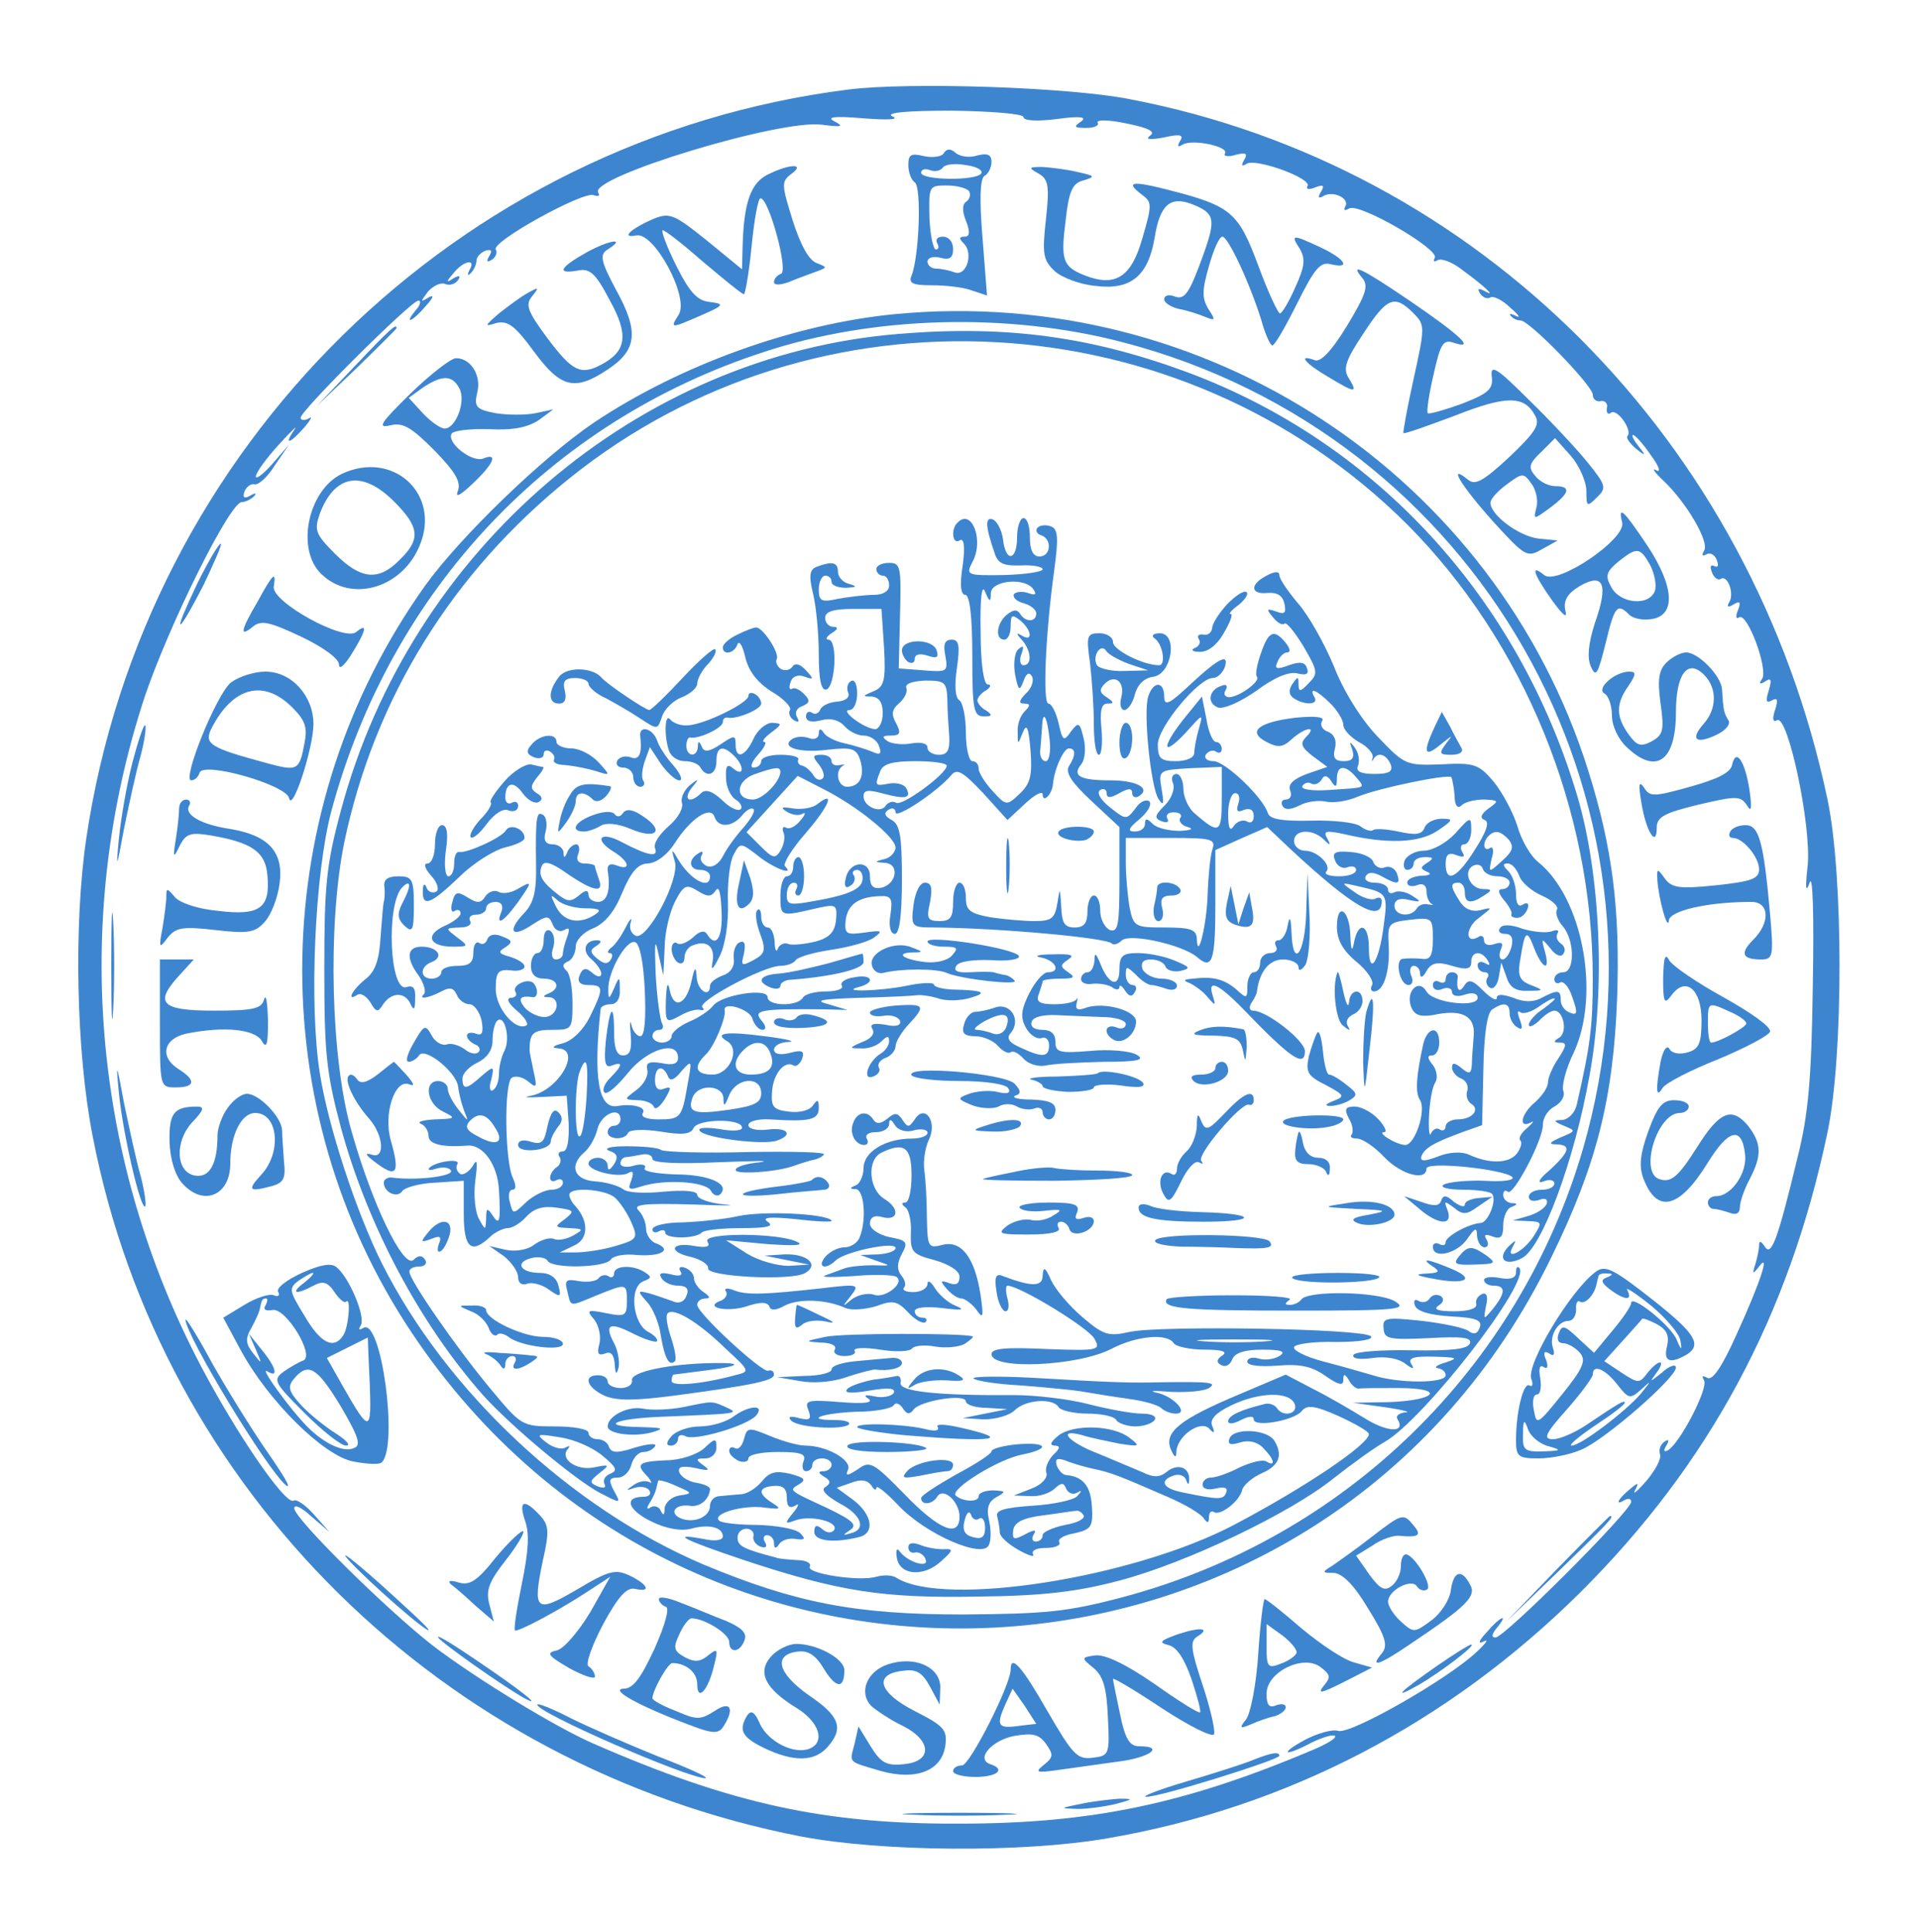  <svg  version="1.0" xmlns="http://www.w3.org/2000/svg"  width="300pt" height="302pt" viewBox="0 0 300 302"  preserveAspectRatio="xMidYMid meet">  <g transform="translate(0,302) scale(0.1,-0.1)" fill="#3e85d0" stroke="none"> <path d="M1326 2880 c-611 -77 -1100 -558 -1191 -1170 -20 -135 -16 -335 10 -467 107 -552 546 -985 1107 -1094 126 -24 345 -26 479 -3 280 48 532 179 739 384 202 201 327 433 387 720 25 119 25 401 0 520 -118 562 -546 991 -1091 1095 -96 19 -346 27 -440 15z m274 -43 c0 -6 22 -7 53 -3 36 5 47 3 37 -4 -12 -8 -11 -10 8 -10 13 0 21 4 18 8 -3 5 17 5 45 -1 35 -7 46 -13 37 -19 -8 -6 -1 -7 21 -3 26 6 32 4 26 -5 -5 -9 -4 -11 4 -6 15 9 73 -3 66 -14 -3 -4 5 -6 17 -2 16 4 19 2 13 -8 -5 -9 -4 -11 4 -6 14 9 103 -23 95 -35 -3 -5 3 -6 12 -2 13 5 15 3 9 -7 -5 -8 -4 -11 3 -7 15 10 43 -3 35 -16 -3 -6 -1 -7 6 -3 15 10 142 -64 134 -77 -3 -6 -1 -7 4 -4 6 4 24 -3 39 -15 37 -27 54 -44 35 -33 -10 5 -12 4 -7 -4 4 -6 11 -9 16 -6 4 3 19 -4 31 -16 13 -11 17 -17 9 -13 -8 4 -12 4 -8 0 3 -4 10 -7 15 -7 13 1 113 -102 113 -116 0 -7 6 -12 13 -10 6 1 11 -4 9 -11 -1 -8 2 -11 7 -7 10 6 34 -29 25 -37 -2 -3 4 -11 13 -19 16 -13 17 -12 4 4 -7 9 -11 17 -8 17 3 0 16 -14 28 -32 13 -17 16 -28 8 -23 -7 4 -3 -3 11 -16 37 -35 73 -97 64 -110 -4 -7 -3 -9 3 -6 6 4 14 0 17 -9 3 -8 2 -12 -4 -9 -6 3 -7 -1 -4 -9 3 -9 10 -14 14 -11 11 7 22 -24 13 -37 -4 -7 -1 -8 7 -3 10 6 12 4 7 -9 -4 -9 -3 -15 2 -11 13 7 45 -80 36 -96 -6 -8 -4 -10 5 -4 9 6 10 2 5 -15 -5 -16 -4 -20 5 -15 9 5 10 1 5 -15 -5 -14 -3 -20 3 -16 17 10 54 -165 48 -227 -4 -36 -3 -44 3 -27 5 15 7 -49 5 -160 -2 -147 -7 -203 -24 -270 -31 -129 -41 -155 -51 -139 -6 9 -9 10 -9 2 0 -6 -3 -20 -6 -30 -5 -15 -4 -16 6 -3 18 24 2 -25 -36 -108 -22 -49 -37 -71 -45 -66 -8 4 -9 3 -5 -4 7 -12 -37 -97 -56 -109 -7 -4 -8 -1 -3 7 5 8 4 11 -3 6 -6 -4 -9 -12 -7 -19 3 -7 -7 -25 -21 -42 -14 -16 -22 -23 -18 -15 7 13 5 13 -9 1 -18 -15 -23 -26 -7 -16 6 3 10 2 10 -3 0 -14 -198 -212 -212 -212 -7 0 -6 5 2 15 20 24 5 18 -16 -7 -13 -14 -14 -19 -4 -14 8 4 3 -3 -12 -17 -46 -43 -197 -129 -216 -123 -9 3 -33 -4 -52 -14 -42 -23 -32 -27 11 -4 17 8 33 13 36 10 3 -3 -12 -12 -33 -21 -200 -85 -348 -116 -554 -116 -210 -1 -357 31 -572 125 -60 26 -184 102 -251 153 -72 56 -217 199 -217 215 0 7 12 1 27 -13 l28 -24 -24 27 c-13 15 -28 25 -32 22 -13 -8 -96 114 -153 226 -163 320 -192 689 -80 1030 37 110 133 305 152 305 5 0 14 4 19 9 5 5 2 6 -6 1 -9 -5 -12 -3 -9 6 3 8 10 13 16 12 6 -2 21 12 32 30 l22 32 -26 -30 c-14 -16 -26 -25 -26 -20 0 6 16 28 36 50 20 22 31 32 24 23 -17 -25 -7 -22 16 4 10 12 13 18 7 14 -7 -4 -13 -3 -13 1 0 11 173 183 184 183 5 0 3 -7 -4 -15 -20 -24 -5 -18 16 7 12 13 13 18 4 13 -13 -8 -13 -7 -1 9 8 9 20 15 27 12 7 -3 16 0 20 6 5 7 2 8 -7 3 -12 -8 -12 -6 0 8 16 20 36 23 25 5 -4 -8 -3 -10 2 -5 5 5 9 14 9 20 0 5 6 12 14 15 9 3 11 0 6 -8 -5 -9 -4 -11 4 -6 6 4 9 11 6 16 -7 12 136 91 153 85 7 -3 11 -1 7 4 -14 24 285 115 350 106 31 -4 35 -3 20 5 -14 7 -2 9 45 5 39 -3 57 -2 45 3 -12 6 24 9 93 9 64 -1 112 -5 112 -10z"/> <path d="M1475 2780 c-3 -5 -17 -7 -31 -4 -20 5 -24 2 -24 -14 0 -12 5 -24 10 -27 11 -7 7 -116 -5 -146 -5 -12 2 -15 32 -15 21 0 49 -3 62 -8 l24 -8 -7 90 c-5 60 -4 92 3 97 6 3 11 13 11 22 0 11 -6 14 -22 10 -12 -4 -27 -2 -34 4 -8 7 -14 7 -19 -1z m59 -31 c-7 -12 -94 -11 -94 1 0 5 6 7 14 4 8 -3 16 -1 20 4 3 5 19 7 35 4 17 -2 28 -8 25 -13z m-19 -28 c3 -5 1 -12 -4 -16 -7 -4 -7 -15 -1 -30 7 -18 6 -25 -2 -25 -9 0 -9 -3 -1 -11 15 -15 4 -51 -14 -45 -8 3 -21 6 -29 6 -8 0 -14 5 -14 11 0 6 9 9 20 6 15 -4 20 0 20 14 0 11 -7 19 -16 19 -8 0 -12 -4 -9 -10 3 -5 3 -10 -2 -10 -4 0 -9 23 -10 50 -1 49 -1 50 27 50 16 0 31 -4 35 -9z"/> <path d="M1200 2747 c-26 -13 -37 -43 -39 -110 l-1 -38 -55 45 c-51 41 -58 44 -83 34 -37 -16 -52 -31 -27 -26 28 5 83 -97 66 -124 -14 -22 -13 -22 35 -1 37 16 37 18 13 21 -19 2 -31 15 -52 57 -15 30 -24 55 -21 55 4 0 32 -22 64 -50 32 -27 60 -50 63 -50 2 0 8 34 12 75 4 41 10 75 14 75 13 0 44 -114 32 -118 -6 -2 -11 -8 -11 -13 0 -5 9 -5 23 0 12 5 31 12 42 16 19 7 19 7 1 14 -12 5 -25 29 -37 67 -17 55 -18 60 -2 72 23 17 -3 16 -37 -1z"/> <path d="M1623 2749 c16 -9 18 -19 12 -73 -6 -54 -4 -63 14 -80 11 -10 40 -21 64 -23 55 -7 82 16 92 75 8 51 24 66 58 53 36 -14 38 -23 19 -77 -23 -64 -30 -74 -47 -67 -8 3 -15 1 -15 -5 0 -5 10 -12 23 -15 12 -2 30 -8 40 -12 17 -7 18 -6 6 12 -10 17 -10 29 1 67 7 25 16 46 21 46 9 0 43 -73 61 -131 6 -22 14 -39 17 -39 4 0 21 30 39 66 27 54 36 65 52 61 33 -8 23 8 -15 26 -45 21 -48 21 -33 -2 9 -16 8 -27 -7 -60 -10 -23 -21 -41 -24 -41 -3 0 -19 34 -34 75 -31 83 -42 93 -140 118 -58 15 -69 13 -41 -8 15 -11 15 -16 0 -67 -17 -61 -42 -77 -89 -59 -36 14 -39 24 -31 87 5 46 11 58 28 62 19 6 18 7 -9 13 -16 4 -41 7 -55 8 -22 0 -23 -1 -7 -10z"/> <path d="M918 2626 c-43 -24 -49 -35 -15 -29 19 4 28 -4 50 -46 30 -54 27 -80 -13 -101 -32 -17 -45 -11 -84 41 -32 43 -35 53 -24 66 11 14 11 15 -7 5 -11 -6 -31 -21 -45 -32 -23 -20 -23 -21 -4 -15 18 4 29 -4 59 -45 42 -57 64 -62 116 -27 45 30 48 59 12 124 -24 45 -26 55 -13 63 30 19 3 15 -32 -4z"/> <path d="M2130 2585 c10 -12 5 -26 -24 -74 -25 -41 -42 -58 -51 -54 -27 10 -15 -5 21 -26 43 -26 47 -26 33 -3 -10 15 -6 28 22 70 37 57 49 62 78 33 19 -19 19 -21 1 -103 -10 -45 -17 -84 -16 -85 1 -2 37 11 80 27 81 32 109 32 126 0 8 -14 0 -26 -41 -65 -41 -38 -53 -44 -64 -35 -33 27 -11 -9 38 -64 51 -56 54 -58 77 -45 l25 14 -30 3 c-31 4 -75 37 -75 56 0 6 12 19 26 29 24 18 26 18 38 1 7 -9 11 -26 8 -37 -5 -20 -5 -20 21 -1 31 23 34 34 8 34 -10 0 -24 7 -31 16 -11 13 -10 19 9 37 l22 22 25 -28 c13 -15 24 -40 24 -55 0 -24 1 -25 16 -10 16 15 15 19 -14 55 -17 21 -58 65 -92 98 -50 50 -60 56 -58 37 3 -20 -5 -27 -46 -43 -28 -10 -52 -17 -54 -15 -2 3 2 30 9 60 11 49 15 56 32 50 34 -11 11 11 -68 65 -78 53 -96 61 -75 36z"/> <path d="M1400 2529 c-158 -15 -338 -80 -472 -170 -81 -55 -208 -178 -263 -254 -249 -349 -257 -816 -21 -1169 444 -665 1432 -600 1781 118 71 145 97 248 103 404 5 139 -7 236 -45 357 -145 462 -597 760 -1083 714z m355 -44 c554 -144 878 -712 720 -1260 -100 -344 -371 -609 -720 -702 -87 -23 -120 -26 -250 -27 -168 0 -261 18 -405 78 -207 88 -402 270 -503 471 -40 80 -84 214 -97 297 -17 107 -8 312 18 410 93 345 341 609 677 718 170 56 380 62 560 15z"/> <path d="M1405 2498 c-408 -33 -763 -337 -872 -745 -23 -85 -26 -118 -26 -248 0 -131 3 -162 26 -248 42 -154 124 -307 222 -418 44 -49 145 -133 183 -153 33 -17 33 -17 22 3 -9 17 -8 21 6 21 9 0 18 9 21 20 3 11 11 20 19 20 7 0 15 4 18 9 4 5 -11 4 -31 -2 -28 -9 -37 -9 -41 1 -2 7 -10 12 -18 12 -8 0 -14 5 -14 10 0 6 -24 10 -52 10 -53 0 -53 1 -103 61 -53 64 -125 168 -125 181 0 5 7 8 16 8 8 0 12 5 9 10 -5 8 -11 8 -19 0 -16 -12 -64 87 -96 200 -33 113 -38 323 -12 452 47 226 169 423 352 570 387 312 957 280 1310 -72 183 -184 290 -447 290 -710 0 -75 -4 -105 -25 -197 -3 -13 -13 -23 -23 -24 -14 0 -14 -2 3 -9 19 -8 19 -8 -5 -18 -18 -8 -20 -11 -7 -11 24 -1 21 -11 -10 -40 -17 -14 -21 -22 -10 -18 9 4 17 2 17 -3 0 -6 -9 -10 -20 -10 -11 0 -20 -5 -20 -11 0 -6 7 -8 16 -5 10 4 14 1 12 -6 -3 -7 -15 -15 -29 -19 l-24 -7 24 -1 c22 -1 22 -2 9 -23 -16 -25 -46 -40 -33 -17 6 11 5 11 -5 2 -21 -20 -8 -34 19 -20 31 15 82 151 106 286 25 135 17 314 -19 436 -92 310 -314 552 -607 662 -153 57 -286 75 -454 61z m-463 -1754 c22 -18 24 -23 12 -28 -8 -3 -12 -10 -9 -16 3 -6 -1 -7 -10 -4 -14 6 -14 8 2 21 17 13 16 14 -8 9 -28 -6 -55 14 -41 29 4 5 2 5 -4 2 -6 -4 -20 0 -30 8 -17 13 -15 14 21 8 22 -3 52 -16 67 -29z"/> <path d="M1497 2203 c-11 -10 -8 -35 3 -28 7 5 9 -9 5 -39 -5 -30 -3 -46 4 -46 7 0 11 -34 11 -95 0 -84 2 -95 18 -95 13 0 14 2 4 9 -8 4 -14 12 -14 16 0 4 6 12 14 16 7 5 8 9 2 9 -6 0 -11 32 -11 83 -1 52 2 75 7 62 7 -17 9 -17 9 -2 1 20 55 25 67 5 5 -8 2 -9 -9 -5 -9 3 -19 2 -22 -2 -2 -5 4 -11 15 -14 11 -3 20 -10 20 -16 0 -14 -17 -14 -25 -1 -5 8 -11 7 -21 -1 -16 -13 -19 -39 -4 -39 6 0 10 10 10 21 0 18 2 19 15 9 18 -15 20 -34 3 -24 -10 6 -10 4 0 -7 14 -16 16 -39 2 -39 -5 0 -7 8 -3 18 4 12 3 14 -5 7 -6 -5 -8 -23 -5 -40 5 -25 7 -26 13 -10 4 12 9 15 13 8 4 -6 0 -19 -9 -27 -11 -11 -12 -16 -3 -16 10 0 10 -3 1 -12 -7 -7 -12 -21 -11 -33 0 -20 0 -20 8 0 6 15 9 8 12 -28 3 -39 0 -52 -17 -68 -20 -19 -21 -19 -42 4 -12 13 -22 29 -22 35 0 7 -4 12 -10 12 -5 0 -10 20 -10 44 0 25 -5 48 -10 51 -7 4 -8 24 -4 51 5 35 3 44 -8 44 -11 0 -14 -7 -10 -26 4 -24 3 -25 -34 -22 l-39 3 2 83 c2 76 1 82 -17 82 -11 0 -20 -4 -20 -10 0 -5 5 -10 10 -10 6 0 10 -7 10 -15 0 -9 -9 -15 -24 -15 -13 0 -38 -3 -55 -6 -27 -6 -31 -4 -31 15 0 11 5 21 10 21 6 0 10 -4 10 -10 0 -5 10 -9 23 -9 16 1 18 2 5 6 -10 2 -18 11 -18 19 0 15 -9 17 -33 8 -11 -4 -13 -13 -6 -42 5 -20 9 -63 9 -95 0 -41 4 -57 12 -55 14 5 18 78 3 78 -5 0 -3 5 5 10 10 6 11 10 3 10 -7 0 -13 6 -13 14 0 10 13 14 44 14 l44 0 4 -60 c3 -53 0 -62 -17 -69 -17 -7 -17 -8 -2 -8 11 -1 17 -9 17 -26 0 -14 -6 -25 -12 -25 -17 1 -56 30 -40 30 7 0 12 12 12 26 0 14 -4 23 -10 19 -5 -3 -7 -11 -4 -18 3 -8 -5 -13 -18 -14 -13 -1 -24 -7 -26 -13 -2 -5 -8 -8 -13 -4 -5 3 -9 0 -9 -6 0 -8 9 -10 24 -6 15 4 28 0 36 -9 7 -8 20 -15 30 -15 10 0 21 -7 24 -16 5 -13 2 -15 -11 -9 -10 4 -29 10 -43 13 -14 3 -28 10 -32 16 -5 8 -8 7 -8 -1 0 -7 -7 -10 -15 -7 -8 3 -19 3 -26 -1 -20 -13 10 -23 56 -17 37 4 44 2 50 -17 7 -25 -1 -41 -21 -41 -14 0 -20 25 -6 33 4 2 1 2 -5 1 -7 -2 -13 1 -13 6 0 6 -7 10 -16 10 -14 0 -14 -3 -4 -15 7 -9 10 -19 6 -22 -4 -4 -11 -2 -15 6 -5 7 -12 13 -17 14 -5 1 -8 5 -6 10 1 4 -11 7 -28 7 -16 0 -30 -4 -30 -10 0 -5 -5 -10 -12 -10 -6 0 -3 9 7 20 10 11 14 20 10 20 -5 0 0 7 11 15 17 13 17 14 1 15 -9 0 -23 -11 -29 -25 -13 -28 -28 -33 -28 -9 0 15 -2 15 -24 0 -18 -12 -26 -12 -29 -3 -4 9 -6 9 -6 0 -1 -18 -18 -16 -18 1 0 8 3 14 6 13 13 -3 51 15 51 24 0 5 3 8 8 7 13 -3 52 13 52 22 0 5 -4 12 -10 15 -5 3 -10 2 -10 -3 0 -11 -69 -45 -95 -46 -11 -1 -23 4 -27 9 -9 12 -10 -27 -2 -49 3 -9 14 -16 24 -16 11 0 22 -4 25 -10 10 -17 25 -11 25 10 0 23 10 26 28 8 16 -16 15 -33 -1 -20 -10 9 -13 5 -12 -14 0 -14 7 -29 15 -34 8 -5 11 -12 8 -15 -4 -4 -17 2 -29 14 -15 14 -26 18 -33 11 -17 -17 -29 -11 -15 8 13 15 12 16 -3 4 -9 -8 -14 -20 -12 -27 3 -8 -6 -24 -20 -36 -15 -13 -25 -28 -22 -35 6 -15 -11 -12 -51 9 -35 19 -46 5 -13 -15 24 -15 27 -30 4 -21 -10 4 -15 1 -14 -8 5 -31 -1 -49 -15 -49 -8 0 -15 5 -15 11 0 8 -5 8 -15 -1 -12 -10 -18 -10 -32 1 -26 20 -32 31 -26 45 3 9 15 6 40 -12 41 -28 58 -31 49 -8 -3 9 -6 18 -6 20 0 2 -7 4 -16 4 -10 0 -14 6 -10 15 3 8 1 15 -3 15 -5 0 -12 -6 -14 -12 -4 -10 -6 -10 -6 0 -1 6 -8 12 -17 12 -11 0 -15 6 -11 20 3 11 1 23 -4 26 -10 6 -12 -1 -11 -77 1 -44 -4 -62 -20 -78 -26 -28 -17 -38 15 -16 22 14 25 14 31 0 3 -9 11 -13 18 -9 8 5 9 2 5 -10 -4 -10 -7 -22 -7 -27 0 -5 -5 -9 -11 -9 -6 0 -8 8 -4 19 3 11 1 22 -5 26 -6 3 -10 -3 -10 -14 0 -12 -4 -21 -10 -21 -5 0 -10 -9 -10 -20 0 -13 7 -20 20 -20 22 0 27 -15 8 -23 -10 -4 -10 -6 0 -6 20 -1 14 -31 -7 -31 -10 0 -24 7 -31 15 -11 14 -7 19 13 16 8 -1 9 13 1 22 -9 9 -35 -4 -28 -14 3 -5 -1 -9 -8 -9 -7 -1 -3 -9 10 -20 12 -10 19 -21 15 -23 -17 -10 -49 28 -48 58 0 25 4 30 23 28 12 -2 22 1 22 6 0 5 -10 11 -22 15 -19 5 -20 8 -8 15 12 8 11 11 -5 17 -11 5 -20 3 -23 -4 -2 -7 -8 -10 -13 -6 -5 3 -9 -4 -9 -15 0 -16 -6 -21 -25 -21 -14 0 -25 -4 -25 -10 0 -5 -7 -10 -15 -10 -19 0 -19 19 0 26 20 8 9 24 -16 24 -23 0 -25 -18 -4 -46 8 -12 11 -24 8 -28 -10 -9 6 -7 27 4 13 7 19 6 24 -5 3 -8 12 -15 20 -15 7 0 16 -12 19 -26 3 -18 1 -24 -9 -20 -8 3 -14 1 -14 -3 0 -5 6 -11 13 -14 6 -2 9 -8 5 -12 -4 -4 -14 -2 -22 5 -9 6 -21 10 -28 7 -7 -2 -18 4 -23 14 -10 18 -12 17 -28 -11 -10 -17 -14 -30 -8 -30 5 0 13 5 16 10 9 14 58 -26 61 -48 1 -9 5 -26 9 -37 8 -20 8 -20 -8 0 -9 11 -17 26 -17 33 0 6 -7 12 -15 12 -23 0 -18 -36 8 -48 20 -10 20 -11 -13 -12 -19 -1 -29 -4 -22 -7 6 -2 12 -11 12 -19 0 -13 22 -18 61 -15 24 2 47 -30 49 -69 3 -50 1 -57 -10 -40 -8 12 -10 12 -10 -5 -1 -19 -1 -19 -11 -1 -6 10 -9 37 -6 60 4 30 3 36 -4 23 -6 -9 -15 -15 -20 -12 -5 4 -7 10 -4 15 6 10 -35 4 -44 -6 -3 -4 2 -4 11 -1 10 3 20 2 23 -3 5 -9 -55 -16 -92 -11 -7 1 -13 -3 -13 -8 0 -15 21 -25 29 -13 3 5 26 12 51 13 l45 3 0 -52 c0 -54 12 -64 43 -34 7 6 19 12 26 12 7 0 20 8 29 18 12 13 26 17 47 14 28 -4 29 -5 13 -18 -17 -12 -16 -13 7 -14 22 -1 23 -2 7 -11 -10 -6 -24 -9 -31 -6 -6 3 -20 -1 -31 -9 -10 -8 -29 -11 -44 -8 l-26 6 23 -16 c12 -10 22 -24 22 -33 0 -9 6 -13 14 -10 7 3 23 -1 34 -9 18 -13 20 -12 15 6 -3 13 -14 20 -29 20 -30 0 -40 16 -14 23 11 3 23 1 26 -4 7 -13 91 -11 99 2 4 6 22 9 40 7 38 -3 57 8 31 18 -9 3 -16 14 -16 23 0 9 -5 22 -12 29 -9 9 9 11 83 9 52 -2 75 -2 52 0 -24 2 -43 9 -43 15 0 6 -19 8 -52 5 -29 -3 -58 -2 -64 4 -7 5 -26 11 -43 12 -34 2 -42 25 -17 46 8 7 17 23 20 36 6 24 36 36 36 15 0 -5 -4 -10 -10 -10 -5 0 -10 -4 -10 -10 0 -12 27 -13 32 -1 2 5 24 6 50 2 35 -6 48 -4 52 5 6 15 76 16 76 1 0 -5 -15 -6 -36 -2 -21 3 -34 2 -30 -3 7 -11 101 -23 121 -15 26 9 16 21 -15 17 -17 -2 -30 1 -30 7 0 6 15 10 33 9 63 -4 77 -1 77 18 0 13 -2 14 -9 4 -5 -8 -21 -12 -37 -10 -25 3 -29 7 -27 32 2 28 20 49 34 40 4 -2 10 3 13 11 4 12 0 14 -19 9 -15 -4 -25 -2 -25 5 0 6 10 12 23 12 12 1 -5 5 -38 9 -60 8 -80 5 -58 -8 21 -13 3 -52 -23 -52 -27 0 -31 12 -10 32 13 13 31 57 29 68 -4 15 38 3 43 -12 3 -10 10 -18 16 -18 6 0 6 6 -2 15 -13 16 -1 18 100 17 l35 -1 -30 9 c-23 6 -13 8 48 10 42 1 83 3 90 4 6 1 22 -1 34 -5 11 -4 34 -4 50 1 28 8 21 12 -29 13 -16 1 -28 4 -28 8 0 3 -19 3 -42 -2 -45 -9 -107 -10 -75 -2 27 7 20 21 -8 15 -14 -2 -22 -8 -19 -13 3 -5 -8 -9 -25 -9 -16 0 -33 -4 -36 -10 -9 -14 -55 -13 -55 1 0 15 -71 4 -85 -13 -5 -7 -22 -19 -37 -25 -16 -7 -28 -17 -28 -23 0 -5 -7 -10 -15 -10 -8 0 -15 5 -15 10 0 6 5 10 11 10 5 0 7 4 4 10 -3 5 -8 40 -10 77 -2 49 -1 58 4 33 l8 -35 2 43 c0 24 8 56 16 72 14 27 18 28 36 17 16 -10 21 -9 28 1 5 8 8 -5 9 -33 2 -42 -9 -58 -23 -35 -4 6 -12 4 -21 -5 -9 -8 -20 -13 -25 -10 -5 4 -9 -1 -9 -9 0 -8 5 -18 10 -21 6 -3 10 0 10 8 0 8 6 17 13 19 22 9 35 -2 31 -25 -3 -16 0 -14 11 8 9 18 14 52 13 85 -1 30 3 64 9 74 10 19 11 19 38 -2 25 -20 58 -32 42 -16 -3 4 11 27 33 52 37 43 46 67 18 45 -7 -6 -24 -9 -38 -7 -18 3 -21 2 -10 -5 8 -5 19 -7 25 -3 5 3 4 -2 -4 -11 -7 -9 -17 -14 -22 -11 -5 3 -7 -1 -4 -8 3 -7 0 -20 -5 -28 -8 -13 -12 -12 -31 7 l-22 22 40 44 40 44 39 -20 c54 -27 114 -76 114 -92 0 -7 -8 -16 -17 -18 -17 -4 -16 -5 0 -6 24 -1 19 -34 -6 -39 -12 -2 -17 3 -17 18 0 27 -33 24 -38 -4 -3 -11 0 -16 7 -11 6 3 9 11 6 16 -4 5 -1 9 5 9 6 0 10 -8 8 -17 -2 -12 -20 -21 -61 -29 -53 -10 -57 -10 -57 7 0 11 5 19 11 19 5 0 7 -4 4 -10 -3 -5 -2 -10 3 -10 5 0 9 14 9 30 0 17 -4 30 -9 30 -4 0 -8 -7 -8 -15 0 -8 -4 -15 -10 -15 -5 0 -10 -13 -10 -30 0 -33 0 -33 52 -21 35 8 37 8 35 -17 -2 -19 -10 -28 -32 -34 -17 -4 -35 -6 -42 -4 -6 3 -14 0 -17 -7 -2 -7 -5 -2 -5 11 -1 12 -5 22 -11 22 -5 0 -10 7 -10 17 0 9 -3 14 -6 10 -4 -3 -2 -20 4 -36 10 -27 8 -32 -10 -42 -19 -10 -20 -9 -15 10 3 15 1 21 -6 18 -7 -2 -11 -14 -10 -25 2 -13 -5 -23 -17 -27 -11 -4 -20 -11 -20 -16 0 -20 -20 -8 -21 14 -1 17 -3 16 -8 -7 -8 -37 -28 -45 -34 -14 -3 15 -5 9 -6 -15 -1 -36 0 -37 22 -25 12 7 26 11 32 9 5 -1 7 1 3 4 -9 9 96 65 122 65 10 0 21 4 24 9 4 5 28 12 55 16 27 4 57 12 67 19 15 11 13 12 -15 8 -28 -4 -31 -2 -29 19 3 25 20 37 54 38 17 1 20 -4 16 -29 -3 -18 0 -30 7 -30 7 0 11 29 11 85 0 67 -3 86 -16 93 -11 6 -13 11 -5 16 6 4 11 2 11 -4 0 -11 65 32 87 58 9 11 18 6 50 -28 l38 -42 28 26 c15 14 27 20 27 14 0 -14 14 -1 16 15 2 25 17 57 25 57 11 0 11 -11 0 -28 -6 -10 5 -26 35 -54 l44 -41 0 -83 c0 -70 -2 -82 -15 -78 -8 4 -15 17 -15 30 0 13 -4 24 -10 24 -5 0 -10 -11 -10 -25 0 -18 -5 -25 -20 -25 -16 0 -20 7 -21 33 -2 30 -2 30 -6 5 -4 -24 -9 -28 -36 -28 -18 0 -49 3 -69 6 -32 6 -38 11 -38 30 0 13 -4 24 -10 24 -5 0 -10 -13 -10 -30 0 -24 -4 -30 -21 -30 -19 0 -21 4 -15 30 4 22 2 30 -8 30 -8 0 -15 -14 -18 -35 -4 -34 -3 -35 32 -35 104 -1 269 -16 278 -25 3 -3 10 -1 16 5 14 11 94 -7 117 -26 24 -21 29 -8 29 83 l0 84 40 18 41 18 38 -36 c97 -90 141 -115 141 -80 0 6 -4 7 -10 4 -5 -3 -20 1 -32 10 -23 16 -23 16 7 9 44 -10 45 -11 38 -62 -7 -56 -23 -80 -23 -34 0 37 -16 43 -23 10 -3 -17 -5 -15 -6 9 -1 41 -21 54 -21 14 0 -20 9 -37 31 -55 17 -14 27 -30 24 -36 -3 -5 -2 -10 3 -10 15 0 25 31 23 71 -2 35 -1 37 33 41 35 4 36 3 36 -30 0 -26 -4 -33 -17 -31 -10 1 -23 1 -30 0 -13 -1 -5 -41 9 -41 6 0 8 7 4 15 -3 8 -1 15 4 15 6 0 10 -6 10 -12 0 -8 5 -6 10 4 8 13 17 15 40 8 23 -7 30 -5 30 6 0 17 16 19 26 2 4 -7 3 -8 -4 -4 -7 4 -12 2 -12 -3 0 -6 5 -11 11 -11 5 0 8 -4 4 -9 -3 -5 -1 -12 4 -15 5 -4 12 4 14 16 l4 23 8 -22 c5 -17 15 -23 34 -22 25 0 25 1 4 9 -18 7 -21 15 -16 42 7 44 10 46 22 14 13 -32 25 -35 16 -3 -6 21 -5 21 9 4 8 -11 17 -14 20 -8 4 5 2 12 -4 16 -6 4 -8 11 -5 16 3 5 -1 6 -9 3 -9 -3 -29 -1 -46 4 -18 7 -32 7 -35 1 -4 -5 0 -9 8 -9 10 0 13 -7 10 -20 -3 -11 -9 -20 -14 -20 -5 0 -6 7 -3 15 5 11 2 13 -10 9 -9 -3 -16 -1 -16 6 0 6 -4 9 -9 5 -21 -12 -20 15 1 30 22 17 22 17 2 12 -13 -3 -25 2 -32 14 -15 23 -15 29 -2 29 6 0 10 -7 10 -15 0 -17 9 -19 30 -5 13 8 13 10 -1 10 -21 0 -32 27 -17 36 7 4 14 2 16 -4 2 -7 12 -12 23 -12 10 0 19 -4 19 -10 0 -5 -5 -10 -11 -10 -8 0 -7 -6 2 -17 8 -9 13 -19 12 -22 -2 -3 2 -6 9 -6 6 0 13 6 16 14 3 8 0 11 -7 7 -7 -5 -11 1 -11 16 0 13 -5 29 -12 36 -9 9 -9 12 -1 12 7 0 14 -9 18 -19 3 -10 19 -24 35 -31 16 -7 27 -17 24 -22 -3 -5 1 -17 9 -26 19 -22 19 -72 1 -72 -8 0 -14 -5 -14 -11 0 -5 4 -8 9 -5 5 3 14 -7 19 -23 9 -25 8 -29 -4 -24 -8 3 -14 11 -14 19 0 17 -5 17 -30 4 -12 -7 -28 -7 -44 0 -17 6 -26 6 -26 0 0 -6 -10 0 -21 11 -17 17 -23 19 -30 8 -8 -13 -13 -6 -10 14 0 4 -4 7 -9 7 -6 0 -10 -5 -10 -11 0 -5 -4 -7 -10 -4 -5 3 -10 1 -10 -5 0 -7 7 -10 15 -6 8 3 15 1 15 -5 0 -6 9 -8 20 -4 12 4 20 2 20 -5 0 -16 -70 -8 -80 10 -12 21 -33 0 -24 -24 5 -13 14 -16 34 -13 45 10 66 -1 64 -31 -1 -15 -3 -35 -3 -46 -1 -15 -4 -16 -16 -6 -11 9 -15 9 -15 1 0 -6 6 -14 14 -17 8 -3 12 -12 10 -19 -3 -7 0 -16 5 -20 16 -9 3 -25 -20 -25 -10 0 -19 -5 -19 -11 0 -5 -4 -8 -9 -5 -5 4 -11 0 -14 -6 -2 -7 -4 5 -3 27 1 22 5 46 10 53 4 7 2 19 -4 27 -9 11 -9 15 -1 15 6 0 11 9 11 20 0 27 -18 25 -25 -2 -11 -51 -13 -76 -5 -88 10 -16 -8 -70 -23 -70 -14 0 -46 20 -33 20 5 0 1 9 -9 20 -10 11 -27 20 -37 20 -15 0 -17 -4 -9 -19 6 -10 7 -21 4 -25 -3 -3 0 -6 8 -6 9 0 28 -13 43 -29 27 -28 66 -38 66 -18 0 12 121 -1 134 -13 5 -5 -14 -8 -43 -6 -28 1 -57 -2 -64 -6 -7 -4 6 -8 30 -8 23 0 44 -3 46 -7 7 -11 -7 -44 -18 -45 -19 -1 -55 -21 -55 -30 0 -5 -4 -6 -10 -3 -5 3 -10 1 -10 -4 0 -20 37 -11 53 11 13 19 16 20 16 6 1 -10 6 -18 12 -18 5 0 7 5 3 12 -5 8 -2 9 9 5 13 -5 17 -1 17 17 0 14 6 27 13 29 10 4 10 6 0 6 -7 1 -13 6 -13 13 0 6 3 8 7 5 8 -9 56 82 55 105 0 10 8 23 18 28 11 6 17 17 14 24 -3 8 4 36 17 62 41 91 13 240 -56 296 -12 9 -27 35 -33 57 -7 22 -24 53 -37 69 -23 27 -30 30 -82 27 -55 -2 -57 -1 -99 43 -26 27 -54 72 -69 111 -15 36 -40 80 -56 98 -16 19 -29 38 -29 44 0 6 -7 6 -20 -1 -27 -14 -25 -30 2 -27 15 1 23 -4 26 -17 3 -15 0 -17 -13 -12 -15 5 -16 4 -5 -9 7 -9 15 -13 18 -10 3 3 16 -13 30 -36 22 -38 23 -42 8 -57 -13 -14 -16 -14 -16 -2 0 13 -1 13 -10 0 -6 -9 -5 -17 3 -22 17 -11 39 -10 32 2 -10 17 4 11 25 -10 11 -11 20 -26 20 -33 0 -8 11 -19 24 -27 14 -7 23 -18 22 -24 -2 -6 -1 -8 1 -3 7 12 20 8 27 -8 4 -11 -2 -15 -25 -15 -22 0 -30 4 -26 13 3 8 1 20 -5 28 -8 11 -9 10 -4 -3 4 -13 0 -18 -13 -18 -14 0 -18 5 -14 20 3 12 -1 22 -11 26 -9 3 -13 11 -9 17 4 6 -10 8 -41 5 -59 -7 -77 -22 -46 -38 17 -9 25 -9 39 4 21 19 41 22 23 4 -10 -10 -8 -16 10 -30 l23 -17 -32 -11 c-21 -8 -30 -16 -26 -26 3 -8 0 -14 -7 -14 -6 0 -8 -5 -5 -10 4 -7 13 -6 27 1 11 6 29 8 40 6 11 -3 34 0 52 8 32 13 138 35 145 30 1 -2 4 -15 5 -29 0 -16 5 -21 11 -15 5 5 20 9 35 9 23 -1 24 -2 7 -14 -12 -9 -14 -15 -6 -18 8 -3 3 -18 -15 -46 -28 -45 -46 -54 -46 -22 0 14 5 18 17 13 11 -4 14 -3 9 5 -4 7 -2 12 3 12 6 0 11 10 11 22 0 22 -1 22 -25 -5 -14 -15 -36 -27 -49 -27 -13 0 -26 -7 -30 -15 -3 -8 -1 -15 4 -15 6 0 10 5 10 10 0 6 8 10 18 10 13 0 14 -2 3 -9 -11 -7 -11 -9 0 -14 8 -3 4 -6 -8 -6 -13 -1 -23 -5 -23 -11 0 -5 7 -7 15 -4 9 4 15 0 15 -9 0 -8 3 -17 8 -20 4 -2 2 -2 -5 -1 -7 2 -15 -1 -18 -6 -9 -15 -35 -12 -35 4 0 9 8 13 23 9 19 -4 20 -3 4 7 -9 6 -22 8 -27 5 -6 -3 -10 -1 -10 4 0 6 -9 11 -21 11 -11 0 -17 5 -14 10 4 7 12 7 25 0 25 -14 30 -13 24 4 -3 8 -11 13 -19 10 -7 -3 -15 1 -18 8 -2 8 -19 15 -36 16 -24 2 -29 -1 -24 -13 3 -9 12 -14 19 -11 8 3 14 1 14 -4 0 -6 -12 -10 -27 -10 -14 0 -23 3 -20 7 10 9 -13 33 -33 33 -9 0 -17 7 -17 15 0 18 28 20 46 3 11 -11 12 -10 6 1 -7 12 -2 13 26 7 68 -16 117 -14 146 5 25 17 26 19 7 19 -12 0 -24 -6 -27 -14 -4 -11 -14 -12 -41 -6 -19 4 -37 5 -40 2 -3 -2 -11 0 -19 6 -7 6 -42 10 -77 9 -45 -1 -65 2 -68 12 -8 25 -67 81 -85 81 -10 0 -15 5 -12 10 4 6 11 8 16 5 5 -4 9 -1 9 4 0 6 -4 11 -9 11 -5 0 -12 16 -15 36 l-7 35 -30 -37 c-35 -45 -31 -58 6 -18 26 29 26 29 19 4 -4 -14 -7 -31 -7 -37 0 -8 -13 -13 -29 -13 -23 0 -28 4 -28 26 0 27 64 104 86 104 7 0 14 7 18 15 9 25 -8 17 -52 -24 -34 -32 -42 -36 -42 -20 0 24 -17 25 -25 0 -8 -25 4 -141 16 -160 8 -12 9 -8 5 15 -5 30 -5 30 45 33 l49 2 0 -51 c0 -53 -4 -55 -42 -22 -10 8 -18 26 -18 39 0 12 -5 23 -11 23 -6 0 -9 -7 -5 -15 3 -9 -3 -24 -13 -34 -16 -16 -17 -20 -5 -25 9 -3 12 -1 9 4 -3 6 1 10 10 10 9 0 14 -4 10 -9 -3 -5 3 -12 12 -14 10 -3 5 -5 -12 -6 -17 0 -36 4 -43 11 -9 9 -12 9 -12 0 0 -7 -7 -12 -16 -12 -12 0 -10 5 7 19 13 11 20 23 16 28 -5 4 -15 0 -22 -11 -14 -18 -15 -18 -40 2 -15 12 -21 23 -15 27 5 3 10 1 10 -5 0 -8 6 -8 20 0 14 8 20 8 20 0 0 -6 5 -8 10 -5 20 12 -2 25 -44 25 -48 0 -61 7 -45 26 5 7 7 24 3 40 -6 25 -8 26 -20 10 -11 -16 -13 -14 -19 13 -4 17 -11 31 -16 31 -9 0 -5 106 9 208 7 51 6 65 -5 69 -8 3 -17 2 -21 -2 -4 -4 -1 -10 6 -12 17 -6 15 -33 -3 -33 -10 0 -15 10 -15 30 0 17 -4 30 -10 30 -5 0 -10 -13 -10 -30 0 -37 -18 -40 -22 -3 -2 14 -9 28 -16 31 -12 4 -12 -10 3 -53 5 -16 14 -20 41 -19 18 1 34 -2 34 -6 0 -4 -27 -8 -60 -9 -59 -1 -60 0 -50 20 19 34 -1 85 -23 62z m-16 -277 c0 -17 2 -43 3 -58 1 -21 -3 -28 -16 -28 -10 0 -18 5 -18 11 0 7 -10 9 -24 7 -14 -3 -31 -1 -38 3 -10 7 -9 9 5 9 14 0 16 4 8 19 -8 14 -7 22 5 32 8 7 13 17 11 23 -3 7 9 11 29 12 31 0 34 -2 35 -30z m160 -63 c2 -18 -1 -33 -6 -33 -6 0 -9 7 -9 15 1 8 2 25 3 37 1 30 8 19 12 -19z m-161 -40 c0 -13 -70 -64 -79 -58 -5 3 -12 1 -16 -4 -8 -14 -35 -2 -35 14 0 10 7 11 32 4 34 -9 44 -7 34 10 -4 5 -15 8 -26 6 -22 -4 -23 -4 -14 19 4 12 20 16 55 16 27 0 49 -3 49 -7z m-260 -10 c-1 -16 -28 -43 -43 -43 -28 0 -27 28 1 39 34 12 42 13 42 4z m900 -8 c15 -18 17 -16 -42 -20 -27 -2 -45 1 -42 6 3 5 9 7 14 4 5 -3 12 0 16 6 4 8 9 7 15 -2 7 -11 9 -10 9 4 0 21 13 22 30 2z m-184 -41 c-4 -12 -2 -15 9 -10 9 3 15 0 15 -10 0 -9 -5 -12 -11 -8 -6 3 -15 0 -20 -7 -6 -10 -9 -4 -9 19 0 17 5 32 11 32 6 0 8 -7 5 -16z m-773 -37 c-11 -12 -26 -32 -32 -44 -7 -14 -17 -20 -26 -17 -8 4 -12 11 -8 17 3 6 1 7 -5 3 -17 -10 -15 -26 3 -26 8 0 15 -4 15 -10 0 -22 -30 -6 -49 25 -11 19 -12 19 -6 -2 8 -28 -43 -123 -61 -116 -7 3 -11 12 -8 21 3 9 -1 6 -8 -8 -7 -14 -17 -28 -23 -32 -5 -4 -6 -8 -2 -8 5 0 5 -5 2 -10 -5 -8 -11 -7 -21 1 -12 10 -12 14 -2 20 9 6 9 9 1 9 -19 0 -24 -17 -8 -30 8 -7 15 -17 15 -22 0 -6 -6 -6 -14 1 -10 9 -15 8 -20 -4 -4 -10 1 -15 14 -15 24 0 24 -5 2 -50 -10 -20 -27 -37 -42 -41 -16 -4 -19 -7 -7 -8 37 -2 0 -66 -43 -74 -14 -3 -7 -3 16 -2 l40 2 3 -43 c1 -27 -2 -44 -9 -44 -6 0 -9 -4 -5 -9 3 -5 1 -12 -5 -16 -5 -3 -10 -11 -10 -16 0 -6 5 -7 10 -4 6 3 10 1 10 -4 0 -6 -8 -11 -18 -11 -10 0 -28 -9 -39 -19 -21 -20 -21 -20 -26 0 -3 10 -1 19 4 19 6 0 6 7 1 18 -13 26 -14 149 -2 157 6 4 18 1 26 -6 13 -11 14 -9 8 17 -3 16 -7 31 -6 34 0 25 6 30 35 30 31 0 32 1 32 42 0 24 -4 47 -10 51 -6 6 -6 10 3 14 6 2 12 13 12 23 0 10 12 23 28 29 18 8 33 26 45 56 14 33 25 45 40 45 13 1 30 13 42 32 25 39 56 59 62 41 6 -18 28 -16 43 2 7 9 15 13 18 10 3 -3 -4 -15 -15 -28z m1196 -20 c8 -11 6 -18 -11 -33 -21 -19 -21 -19 -16 4 4 12 2 20 -3 16 -10 -6 -12 9 -2 19 10 10 19 8 32 -6z m-464 -16 c-3 -10 -6 -41 -7 -67 -1 -48 -16 -110 -17 -71 -1 14 -10 17 -50 17 -46 0 -49 1 -55 31 -3 17 -6 49 -6 70 l0 39 71 0 c65 0 70 -2 64 -19z m-980 -91 c23 0 26 -3 15 -10 -25 -16 -49 -11 -61 13 -9 18 -9 20 2 10 7 -7 27 -13 44 -13z m93 -128 c2 -44 0 -72 -7 -72 -5 0 -12 8 -14 18 -2 9 -3 2 -1 -15 2 -24 -1 -33 -12 -33 -10 0 -14 11 -14 37 0 48 -7 39 -13 -15 -3 -33 -1 -42 9 -38 18 7 18 1 -2 -19 -9 -9 -13 -19 -9 -23 4 -4 20 10 37 31 30 37 78 52 78 23 0 -9 -8 -12 -26 -8 -19 3 -25 1 -22 -11 2 -9 -6 -23 -17 -31 -20 -15 -20 -15 2 -16 12 0 23 -5 25 -10 2 -6 9 -1 17 11 11 19 11 21 -1 17 -9 -4 -14 1 -14 13 0 22 12 25 20 7 3 -9 10 -7 21 7 17 19 17 18 10 -20 -9 -53 -11 -55 -46 -55 -18 0 -28 4 -24 10 6 9 -16 15 -39 11 -30 -6 -39 42 -27 152 1 4 8 7 16 7 9 0 15 9 14 23 0 21 -1 21 -9 2 -8 -18 -9 -18 -9 -2 -1 27 28 79 42 74 7 -2 13 -31 15 -75z m1405 -29 c-13 -8 -23 -20 -23 -25 0 -5 7 -2 16 6 8 9 19 16 24 16 14 0 21 -33 8 -42 -10 -6 -10 -8 1 -8 11 0 10 -5 -3 -25 -9 -13 -16 -30 -16 -37 0 -8 -9 -21 -20 -31 -22 -18 -27 -42 -7 -32 6 4 4 0 -5 -8 -10 -8 -15 -17 -11 -20 3 -4 0 -13 -6 -21 -13 -15 -42 -16 -75 -1 -11 5 -31 4 -48 -3 -21 -8 -28 -8 -26 0 5 13 18 21 64 38 l31 11 2 87 c1 56 6 89 14 94 18 12 27 10 27 -6 0 -8 5 -18 12 -22 8 -5 9 -2 4 12 -4 10 -4 15 0 12 4 -4 16 -1 28 7 11 8 23 15 26 14 3 0 -5 -7 -17 -16z m-1624 -65 c-5 -9 -9 -26 -9 -37 0 -11 -4 -22 -9 -25 -5 -4 -7 4 -3 16 5 22 4 22 -15 6 -24 -22 -30 -22 -30 -4 0 8 11 19 24 25 14 7 23 19 23 34 0 13 3 27 7 31 12 11 21 -27 12 -46z m415 -4 c9 -22 -1 -34 -30 -34 -26 0 -32 18 -12 38 17 17 35 15 42 -4z m-287 -69 c-2 -30 -6 -58 -10 -61 -9 -9 -9 78 -1 100 11 29 14 17 11 -39z m273 6 c0 -15 -10 -20 -51 -26 -55 -8 -65 -4 -56 20 9 21 47 19 48 -2 0 -14 2 -13 9 5 12 28 50 30 50 3z m-416 -54 c15 -23 3 -30 -26 -14 -18 9 -22 15 -14 24 14 15 27 12 40 -10z m187 -109 c8 -7 20 -25 26 -39 11 -25 9 -27 -25 -37 -20 -6 -48 -10 -62 -10 l-25 0 23 11 c22 10 23 38 1 62 -5 5 -9 13 -9 17 0 13 55 9 71 -4z"/> <path d="M856 1260 c-5 -26 -9 -30 -26 -25 -12 4 -20 2 -20 -5 0 -14 50 -9 51 5 0 6 6 16 11 23 8 9 8 16 1 23 -7 7 -12 0 -17 -21z"/> <path d="M1809 1633 c0 -5 -2 -18 -5 -30 -2 -13 1 -23 7 -23 6 0 9 9 6 20 -4 15 0 20 15 20 10 0 16 5 13 10 -7 12 -35 14 -36 3z"/> <path d="M1919 2076 c-13 -14 -24 -31 -24 -38 -1 -7 -7 -12 -14 -10 -7 1 -10 -2 -7 -7 4 -5 0 -12 -6 -14 -7 -3 -4 -6 7 -6 13 -1 28 11 38 29 10 17 15 30 11 30 -4 0 1 6 12 14 10 8 16 17 13 20 -4 4 -17 -5 -30 -18z"/> <path d="M1153 2028 c-13 -6 -23 -15 -23 -20 0 -13 18 -10 23 5 3 6 8 -3 12 -20 5 -22 19 -40 41 -54 19 -11 32 -25 29 -29 -3 -5 0 -12 6 -16 8 -4 9 -3 5 5 -4 6 -1 14 8 17 12 5 13 9 3 19 -7 7 -15 11 -19 8 -4 -2 -5 3 -2 11 3 9 12 12 22 8 14 -5 15 -4 2 10 -9 10 -17 12 -21 6 -4 -6 -12 -7 -18 -4 -6 4 -9 11 -7 15 6 9 -22 51 -32 50 -4 0 -17 -5 -29 -11z"/> <path d="M1704 1984 c3 -26 6 -69 6 -95 0 -27 3 -49 8 -49 4 0 6 18 4 40 -3 29 0 40 9 40 11 0 11 2 -1 10 -11 7 -12 12 -3 21 16 16 32 3 26 -21 -3 -11 -1 -20 5 -20 5 0 13 11 16 24 4 15 14 26 29 28 29 4 39 68 10 68 -10 0 -14 -4 -8 -8 13 -9 18 -42 7 -42 -25 0 -72 24 -72 36 0 8 -10 14 -21 14 -20 0 -21 -4 -15 -46z m61 -2 l30 -10 -37 -1 c-20 -1 -40 4 -43 9 -8 13 5 35 14 23 3 -6 20 -15 36 -21z"/> <path d="M1971 1998 c-6 -17 -9 -33 -6 -36 6 -7 -27 -31 -43 -32 -7 0 -10 5 -6 11 4 7 1 10 -6 7 -20 -6 -24 -27 -6 -34 9 -3 34 8 60 26 28 21 52 31 65 27 13 -3 18 -1 14 9 -3 9 -11 10 -28 4 -19 -7 -23 -6 -18 5 3 8 10 15 15 15 6 0 5 6 -2 15 -18 22 -27 19 -39 -17z"/> <path d="M1410 2003 c0 -6 5 -15 10 -18 6 -3 10 -1 10 5 0 7 8 9 20 5 15 -5 18 -3 14 9 -7 18 -54 18 -54 -1z"/> <path d="M1067 1960 c-26 -28 -49 -50 -52 -50 -6 0 -67 41 -75 51 -14 16 -54 17 -66 1 -18 -23 -17 -42 0 -42 9 0 12 7 9 20 -4 15 0 20 16 20 11 0 21 -4 21 -9 0 -5 12 -16 28 -23 15 -8 39 -22 54 -32 26 -17 26 -17 33 4 4 12 18 25 31 30 13 5 24 15 24 21 0 7 7 21 17 31 9 10 14 20 11 23 -2 3 -26 -18 -51 -45z"/> <path d="M2242 1882 c-18 -39 -15 -47 10 -26 19 15 20 16 9 2 -12 -16 -11 -18 8 -18 12 0 19 4 16 10 -3 6 -12 21 -18 34 l-13 23 -12 -25z"/> <path d="M1750 1859 c0 -17 4 -28 10 -24 6 3 10 17 10 31 0 13 -4 24 -10 24 -5 0 -10 -14 -10 -31z"/> <path d="M1001 1868 c3 -27 -2 -37 -15 -32 -8 3 -17 1 -21 -5 -3 -6 1 -11 9 -11 9 0 16 -7 16 -15 0 -8 5 -15 11 -15 5 0 8 4 5 9 -4 5 -2 19 2 31 l8 22 17 -26 c10 -14 23 -26 29 -26 6 0 2 10 -9 23 -11 12 -23 30 -26 40 -7 19 -29 24 -26 5z"/> <path d="M831 1856 c-9 -10 -8 -15 4 -20 8 -3 15 -1 15 5 0 6 5 7 10 4 6 -4 8 -9 6 -13 -2 -4 6 -8 17 -8 12 -1 33 -5 47 -9 25 -8 25 -8 6 13 -11 12 -30 22 -43 22 -12 0 -23 5 -23 10 0 15 -26 12 -39 -4z"/> <path d="M789 1799 c-14 -16 -24 -31 -22 -33 3 -3 -4 -15 -16 -27 -11 -12 -18 -25 -15 -28 3 -3 14 6 25 21 12 16 26 25 34 21 8 -3 15 0 15 7 0 6 -4 8 -10 5 -5 -3 -10 0 -10 8 0 24 13 27 27 7 8 -11 19 -17 25 -14 7 4 6 9 -3 14 -10 7 -10 11 0 24 8 9 12 16 10 17 -2 0 -11 2 -19 4 -8 1 -27 -10 -41 -26z"/> <path d="M891 1777 c-7 -10 -14 -29 -16 -41 -4 -20 -4 -21 10 -2 8 11 15 26 15 33 0 15 12 17 26 4 5 -6 14 -4 22 5 7 8 9 15 5 15 -39 6 -52 4 -62 -14z"/> <path d="M928 1746 c-29 -10 -38 -26 -15 -26 6 0 18 4 26 9 8 5 26 4 47 -5 40 -17 54 -3 19 20 -16 11 -26 12 -31 5 -4 -6 -9 -7 -13 -2 -3 5 -17 5 -33 -1z"/> <path d="M680 1700 c0 -16 -5 -30 -12 -30 -6 0 -4 -8 6 -19 10 -11 13 -22 8 -25 -6 -3 -13 0 -15 6 -3 8 -6 6 -6 -4 -1 -27 12 -22 57 21 22 22 55 42 71 46 17 4 31 10 31 15 0 14 -22 23 -29 12 -7 -12 -61 -36 -73 -34 -5 1 -8 -7 -8 -18 0 -11 -4 -20 -9 -20 -5 0 -7 18 -4 40 4 26 2 40 -6 40 -6 0 -11 -13 -11 -30z"/> <path d="M1573 1665 c0 -38 2 -53 4 -32 2 20 2 52 0 70 -2 17 -4 1 -4 -38z"/> <path d="M1655 1720 c-6 -9 25 -18 43 -13 6 3 12 8 12 13 0 10 -49 10 -55 0z"/> <path d="M1156 1642 c-9 -37 -2 -52 15 -35 8 8 8 20 2 40 l-10 28 -7 -33z"/> <path d="M601 1633 c1 -10 0 -20 -1 -23 -1 -3 -3 -27 -5 -54 -2 -36 -8 -55 -24 -67 -21 -17 -30 -36 -12 -24 6 3 14 -3 20 -12 9 -16 12 -16 20 -3 13 19 34 20 43 0 5 -11 7 -8 7 9 1 16 -3 21 -13 18 -27 -11 -33 130 -7 156 14 14 14 1 0 -25 -8 -16 -8 -24 3 -35 13 -12 15 -8 15 32 0 41 -3 45 -24 45 -17 0 -24 -5 -22 -17z"/> <path d="M2042 1593 c-2 -65 -21 -89 -23 -30 -1 23 -3 26 -6 10 -2 -13 -9 -23 -14 -23 -6 0 -7 -4 -4 -10 3 -5 -1 -10 -9 -10 -9 0 -16 -7 -16 -15 0 -8 -4 -15 -10 -15 -5 0 -10 -10 -10 -22 0 -19 -1 -20 -17 -5 -19 16 -36 21 -68 17 -15 -1 -16 -3 -5 -7 8 -4 21 -13 28 -22 12 -14 13 -14 8 2 -9 27 8 20 47 -20 75 -78 97 -93 97 -66 -1 17 -60 63 -81 63 -6 0 -7 6 -2 13 4 6 8 14 8 17 4 31 19 50 41 50 13 0 24 -6 24 -12 0 -7 5 -5 11 4 5 10 8 46 6 80 l-3 63 -2 -62z"/> <path d="M807 1629 c-9 -5 -22 -7 -28 -3 -6 3 -15 0 -20 -7 -7 -11 -12 -12 -28 -2 -16 10 -20 9 -24 -8 -3 -10 -1 -17 4 -13 5 3 9 1 9 -4 0 -5 -12 -14 -26 -20 -30 -14 -23 -32 14 -32 25 0 25 1 6 15 -18 14 -18 14 4 15 13 0 20 4 17 10 -3 6 1 10 9 10 9 0 16 5 16 10 0 6 7 10 15 10 9 0 12 -6 9 -15 -10 -24 3 -17 26 15 23 33 23 34 -3 19z"/> <path d="M1918 1608 c-4 -21 -1 -29 14 -34 25 -8 31 -1 25 28 l-4 23 -9 -25 -8 -25 -6 30 -6 30 -6 -27z"/> <path d="M1450 1548 c0 -4 11 -8 25 -8 22 0 24 -2 13 -14 -7 -8 -26 -12 -42 -10 -34 4 -47 14 -20 15 18 0 18 1 -1 8 -26 11 -67 -8 -62 -28 2 -9 10 -14 18 -12 27 7 84 7 99 0 23 -10 114 -20 106 -12 -4 5 -12 9 -17 9 -5 1 -12 3 -16 4 -5 1 -21 1 -37 0 -19 -1 -26 2 -21 10 4 7 26 10 54 9 26 -2 45 1 44 6 -3 12 -143 34 -143 23z"/> <path d="M1295 1514 c-27 -7 -62 -15 -77 -16 -31 -2 -36 -13 -13 -22 8 -3 15 -2 15 3 0 4 6 8 13 9 68 5 117 17 117 28 0 8 -1 14 -2 13 -2 0 -25 -7 -53 -15z"/> <path d="M1628 1523 c23 -5 31 -23 10 -23 -7 0 -20 -15 -29 -33 -13 -26 -14 -38 -5 -54 6 -11 17 -18 24 -16 6 3 12 -2 12 -11 0 -19 -10 -20 -44 -4 -19 8 -23 15 -16 23 17 20 0 48 -24 40 -11 -4 -26 -7 -33 -7 -6 -1 -14 -10 -16 -20 -4 -13 0 -18 18 -18 12 0 28 -7 35 -15 7 -8 16 -13 20 -10 4 3 13 -2 20 -10 7 -8 22 -13 34 -11 11 3 53 5 91 6 54 0 66 3 52 11 -10 6 -43 9 -73 6 -48 -4 -54 -2 -54 14 0 13 -7 19 -21 19 -12 0 -19 5 -16 13 2 7 18 11 38 10 19 -1 51 -2 72 -3 20 0 37 -5 37 -11 0 -6 -7 -9 -15 -5 -17 6 -21 -9 -5 -19 14 -9 35 7 36 27 2 18 -51 33 -80 22 -11 -4 -15 -2 -13 7 2 8 2 11 0 7 -3 -5 -18 -8 -35 -8 -23 0 -29 4 -24 16 3 9 6 18 6 20 0 2 12 4 28 4 21 0 24 2 12 10 -13 9 -13 11 0 20 11 7 4 9 -25 8 -23 0 -30 -3 -17 -5z m-55 -109 c-3 -8 -12 -13 -20 -10 -8 3 -20 6 -26 6 -7 0 -1 6 13 14 29 15 41 12 33 -10z"/> <path d="M1711 1518 c-1 -10 -5 -18 -11 -18 -5 0 -10 -5 -10 -11 0 -5 8 -9 18 -7 9 1 23 -1 30 -5 6 -5 12 -5 12 0 0 4 4 2 9 -6 6 -9 11 -10 15 -2 4 6 2 11 -3 11 -6 0 -11 7 -11 16 0 14 1 14 16 0 8 -9 19 -16 24 -16 5 0 15 -3 24 -6 9 -3 16 -1 16 5 0 6 -11 11 -24 11 -13 0 -26 7 -30 15 -3 10 1 15 13 15 11 0 21 -5 23 -11 2 -6 13 -9 23 -7 17 4 16 6 -8 16 -16 7 -42 12 -58 12 -24 0 -29 -4 -29 -26 0 -29 -17 -24 -30 10 -7 17 -9 17 -9 4z"/> <path d="M2091 1500 c-9 -21 -3 -74 8 -83 11 -9 13 -9 8 -1 -4 7 0 14 8 18 8 3 15 12 15 21 0 21 -20 19 -21 -2 -1 -10 -5 -2 -9 17 -4 19 -8 33 -9 30z"/> <path d="M2136 1438 c-3 -13 -5 -48 -5 -78 2 -54 2 -54 10 19 9 75 7 101 -5 59z"/> <path d="M1360 1437 c0 -5 10 -7 22 -5 11 2 23 -2 25 -8 2 -7 -6 -10 -23 -6 -19 3 -25 1 -20 -7 4 -7 -2 -15 -16 -20 -21 -9 -21 -10 -2 -10 11 -1 25 4 32 11 9 9 12 9 12 0 0 -6 -6 -15 -13 -19 -20 -12 -30 -43 -12 -36 8 3 12 9 9 14 -3 5 2 12 10 15 9 3 16 12 16 18 0 7 9 22 20 34 28 30 26 33 -20 30 -22 -2 -40 -7 -40 -11z"/> <path d="M1245 1429 c-3 -4 -12 -6 -20 -2 -8 3 -15 0 -15 -5 0 -7 18 -10 44 -9 45 2 52 11 16 20 -11 3 -22 1 -25 -4z"/> <path d="M1875 1409 c-15 -6 -9 -8 22 -8 35 -1 42 -5 46 -23 4 -20 4 -19 6 5 0 15 -2 28 -6 28 -31 6 -51 5 -68 -2z"/> <path d="M2059 1405 c-3 -5 -9 -22 -13 -37 -5 -24 -2 -30 26 -44 30 -16 31 -18 13 -25 -13 -5 -15 -8 -5 -8 8 0 22 4 30 9 13 8 12 11 -5 24 -11 9 -23 16 -27 16 -4 0 -8 17 -10 38 -2 20 -6 33 -9 27z"/> <path d="M590 1340 c-17 -13 -27 -15 -32 -7 -4 6 -10 9 -13 5 -7 -7 8 -40 33 -68 22 -26 24 -63 3 -55 -11 3 -10 0 3 -10 36 -28 42 -21 27 32 -12 41 6 96 28 88 10 -4 9 0 -4 15 -10 11 -19 20 -19 20 -1 0 -12 -9 -26 -20z"/> <path d="M1900 1350 c0 -5 -10 -10 -22 -10 -14 0 -19 -3 -12 -10 13 -13 54 -1 54 16 0 8 -4 14 -10 14 -5 0 -10 -4 -10 -10z"/> <path d="M1425 1339 c4 -5 37 -9 75 -9 41 0 72 -5 76 -11 5 -8 -1 -10 -17 -6 -13 3 -33 1 -44 -3 -19 -7 -19 -8 5 -18 14 -5 32 -6 41 -2 8 5 21 5 29 0 7 -4 19 -6 27 -3 7 3 13 0 13 -6 0 -6 5 -11 10 -11 6 0 10 7 10 15 0 11 -11 15 -37 16 -21 0 -32 3 -26 6 10 3 9 8 -1 19 -17 16 -170 29 -161 13z"/> <path d="M1716 1342 c-3 -2 -31 -4 -63 -5 -32 0 -50 -3 -40 -5 9 -2 17 -7 17 -10 0 -4 18 -8 40 -9 22 0 40 3 40 7 0 4 19 6 42 3 27 -4 39 -3 35 4 -7 11 -64 23 -71 15z"/> <path d="M1915 1280 c-26 -27 -30 -29 -37 -13 -5 14 -7 12 -7 -8 -1 -15 -8 -32 -16 -39 -8 -7 -15 -19 -15 -27 0 -8 -4 -12 -9 -8 -15 9 -23 -13 -12 -32 8 -15 12 -12 27 19 10 21 22 34 28 31 6 -3 8 -3 4 2 -8 9 62 91 74 88 5 -2 8 2 8 7 0 18 -16 11 -45 -20z"/> <path d="M1334 1265 c-7 -16 3 -35 17 -35 6 0 7 5 4 10 -3 6 3 10 14 10 12 0 21 6 21 13 0 8 3 8 9 -2 5 -8 18 -12 30 -8 12 3 21 1 21 -4 0 -5 -11 -9 -25 -9 -41 0 -75 -21 -75 -46 0 -12 -6 -25 -12 -27 -10 -4 -10 -6 0 -6 13 -1 17 -48 6 -75 -3 -9 -14 -16 -24 -16 -10 0 -23 -7 -30 -15 -13 -16 0 -21 16 -6 13 14 94 31 94 20 0 -5 -12 -9 -27 -10 l-28 -1 25 -9 c24 -8 24 -8 -5 -7 -16 0 -37 -2 -45 -5 -8 -3 -22 -8 -30 -11 -8 -3 11 -3 44 -1 32 3 62 2 67 -1 15 -9 -18 -35 -35 -28 -9 3 -24 0 -34 -7 -16 -13 -16 -13 -2 5 14 18 13 19 -45 12 -90 -10 -119 -11 -138 -3 -10 4 -16 3 -12 -2 3 -5 -1 -11 -7 -14 -29 -10 5 -19 37 -10 23 8 35 8 38 0 2 -6 10 -6 24 2 22 11 64 10 95 -4 10 -4 31 -2 48 3 26 10 33 8 50 -10 11 -12 23 -18 27 -15 3 4 1 7 -5 7 -7 0 -12 5 -12 10 0 6 17 8 43 5 32 -4 37 -3 20 4 -12 5 -26 18 -32 28 -6 10 -11 12 -11 6 0 -7 -10 -13 -22 -13 -12 0 -18 3 -15 7 4 3 2 12 -4 19 -7 9 -7 19 1 34 10 18 8 21 -20 26 -17 4 -30 13 -30 21 0 10 7 14 20 10 25 -6 27 14 2 29 -24 15 -27 61 -4 72 35 17 47 9 47 -35 0 -24 -4 -43 -10 -43 -6 0 -6 -3 1 -8 5 -4 9 -22 8 -39 -1 -30 2 -34 37 -43 24 -7 39 -17 39 -26 0 -11 -5 -14 -16 -10 -14 5 -15 4 -4 -9 7 -8 17 -15 23 -15 5 0 16 -8 23 -17 11 -16 12 -13 7 22 -9 59 -30 86 -59 79 -23 -6 -24 -4 -25 42 0 27 -2 60 -4 74 -2 14 1 35 7 48 14 28 -6 57 -22 32 -9 -13 -11 -13 -19 -1 -8 12 -12 12 -24 2 -10 -8 -17 -9 -22 -1 -9 14 -25 12 -31 -5z"/> <path d="M2008 1269 c-14 -9 36 -17 67 -11 14 2 25 8 25 12 0 9 -77 8 -92 -1z"/> <path d="M1540 1260 c-22 -7 -21 -8 12 -9 20 -1 40 4 43 9 7 12 -19 12 -55 0z"/> <path d="M2030 1250 c-1 -3 -4 -15 -5 -27 -2 -18 3 -23 21 -23 12 0 25 -6 27 -12 3 -8 6 -6 6 5 1 10 -6 17 -18 17 -12 0 -21 8 -24 23 -2 12 -5 20 -7 17z"/> <path d="M952 1221 c13 -4 15 -10 8 -21 -7 -10 -10 -11 -10 -2 0 6 -7 12 -15 12 -8 0 -15 -4 -15 -9 0 -12 48 -23 62 -15 8 5 9 1 5 -11 -6 -15 -4 -16 15 -10 36 12 100 8 109 -6 4 -8 11 -10 15 -6 16 16 -18 31 -70 31 -30 1 -52 5 -48 10 3 5 -5 7 -16 4 -12 -4 -22 -2 -22 3 0 5 3 9 8 10 4 0 15 2 25 4 9 2 17 -1 17 -7 0 -6 39 -8 103 -5 56 2 85 3 65 0 -21 -2 -38 -7 -38 -12 0 -8 65 -3 90 6 8 3 21 7 28 9 8 1 17 5 20 9 4 4 -49 5 -118 4 -69 -2 -130 0 -136 3 -5 4 -30 6 -55 6 -24 0 -36 -3 -27 -7z"/> <path d="M1591 1189 c-25 -5 -49 -10 -54 -12 -6 -2 45 -3 111 -3 67 1 122 4 122 9 0 4 -24 7 -54 7 -30 0 -60 2 -68 4 -7 2 -33 0 -57 -5z"/> <path d="M1269 1175 c-3 -2 -27 -7 -54 -10 -72 -9 -71 -19 0 -12 33 4 66 6 73 7 7 0 10 5 7 10 -7 11 -19 13 -26 5z"/> <path d="M2105 1139 c-40 -6 -39 -6 15 -9 49 -2 51 -3 20 -9 -25 -4 -30 -8 -18 -13 19 -8 58 1 58 13 0 16 -35 25 -75 18z"/> <path d="M2219 1130 c29 -25 53 -27 44 -2 -6 15 -5 15 10 4 14 -12 20 -11 38 2 l22 15 -22 -2 c-11 -1 -21 -5 -21 -10 0 -5 -7 -3 -17 4 -12 11 -17 11 -20 2 -3 -9 -12 -9 -31 -2 l-27 9 24 -20z"/> <path d="M1594 1132 c3 -5 20 -7 38 -5 28 3 30 2 15 -7 -10 -7 -26 -10 -36 -7 -10 2 -26 -2 -36 -9 -17 -13 -13 -14 34 -14 32 0 50 4 46 10 -3 6 -2 10 4 10 5 0 11 -5 13 -12 5 -14 38 -3 38 13 0 6 -7 8 -16 5 -12 -4 -15 -2 -10 9 4 12 -4 15 -45 15 -28 0 -48 -4 -45 -8z"/> <path d="M1780 1132 c0 -16 27 -22 102 -22 87 0 82 13 -5 15 -34 1 -70 5 -79 10 -11 4 -18 3 -18 -3z"/> <path d="M1155 1119 c-22 -5 -61 -9 -87 -10 -27 0 -48 -5 -48 -11 0 -5 5 -6 10 -3 6 3 10 2 10 -2 0 -10 47 -10 57 0 3 4 31 7 62 7 41 0 52 3 41 10 -10 7 4 8 45 4 33 -4 58 -5 55 -2 -10 11 -107 15 -145 7z"/> <path d="M669 1093 c-12 -15 -12 -16 5 -10 14 6 17 4 12 -8 -3 -9 -2 -14 3 -11 5 3 11 15 14 26 6 25 -15 27 -34 3z"/> <path d="M1106 1079 c5 -8 -1 -10 -20 -7 -37 7 -43 -9 -6 -17 16 -4 28 -12 27 -18 -2 -13 132 -20 152 -7 22 13 3 30 -32 29 l-32 -2 35 -7 35 -7 -32 -2 c-18 0 -47 8 -65 19 l-33 21 65 -6 c44 -3 59 -2 45 4 -30 14 -148 14 -139 0z"/> <path d="M1806 1081 c-3 -5 15 -9 42 -10 26 0 63 -1 82 -2 53 -2 62 0 55 10 -7 12 -172 14 -179 2z"/> <path d="M2281 1056 c-10 -12 -6 -14 24 -13 33 1 35 2 19 14 -23 16 -29 16 -43 -1z"/> <path d="M2240 1040 c12 -8 10 -10 -10 -11 -19 -1 -17 -3 10 -8 50 -10 68 -1 30 15 -38 16 -51 18 -30 4z"/> <path d="M960 1029 c0 -5 -4 -8 -9 -4 -5 3 -12 1 -15 -3 -3 -5 -17 -7 -30 -5 -21 4 -24 2 -19 -16 6 -25 2 -24 46 -6 47 19 47 19 47 -10 0 -22 -3 -24 -32 -18 -30 6 -32 5 -19 -10 7 -9 11 -26 8 -38 -4 -15 -2 -19 9 -15 9 4 14 -2 15 -17 1 -16 3 -17 6 -5 2 9 -1 27 -7 38 -16 30 -7 34 30 15 18 -9 34 -14 37 -12 2 3 -4 10 -14 15 -24 13 -30 70 -7 79 13 5 13 7 2 14 -18 12 -48 11 -48 -2z"/> <path d="M1064 1032 c4 -6 -2 -8 -16 -4 -14 3 -19 2 -14 -6 4 -7 16 -12 26 -12 13 0 18 -5 13 -16 -3 -9 -12 -13 -22 -8 -9 3 -25 9 -36 12 -19 5 -19 4 -3 -14 9 -10 19 -34 21 -52 6 -35 13 -49 22 -40 3 2 0 19 -6 37 -6 18 -9 35 -5 38 9 9 47 -13 90 -55 39 -36 39 -36 15 -42 -52 -14 -99 -18 -99 -9 0 5 1 9 3 10 1 0 22 3 47 6 57 7 65 13 14 12 -68 -1 -129 -14 -126 -27 1 -7 -7 -12 -18 -12 -11 0 -20 5 -20 10 0 6 -7 10 -15 10 -24 0 -18 -19 10 -32 19 -8 46 -8 108 0 128 17 157 24 157 33 0 5 -4 8 -9 6 -10 -3 -111 90 -111 103 0 6 6 10 13 10 8 0 7 3 -3 10 -8 5 -15 15 -15 21 0 7 -6 14 -14 17 -8 3 -11 0 -7 -6z"/> <path d="M1630 1026 c0 -18 -17 -18 -62 -1 -11 5 -14 -1 -10 -25 2 -16 9 -30 14 -30 5 0 6 9 3 20 -3 11 -3 20 0 20 19 0 127 -66 136 -83 10 -18 7 -19 -75 -16 -64 3 -86 1 -86 -8 0 -25 134 -19 187 8 40 21 88 25 98 9 3 -5 25 -10 48 -10 27 0 37 -3 28 -9 -9 -6 -10 -11 -2 -15 6 -4 14 0 17 8 4 11 19 16 48 16 30 0 37 -3 26 -10 -8 -5 -23 -7 -32 -4 -10 3 -18 1 -18 -5 0 -6 20 -8 47 -6 35 3 54 -1 75 -16 20 -14 28 -16 28 -7 0 11 2 11 9 0 4 -8 11 -13 15 -13 3 1 31 1 62 1 74 0 61 -19 -14 -22 l-57 -1 50 -7 c28 -4 42 -8 32 -8 -10 -1 -16 -6 -12 -11 13 -22 -17 -20 -52 2 -21 13 -57 34 -81 46 l-42 22 -73 -31 c-93 -39 -117 -59 -107 -85 6 -14 9 -15 9 -5 1 25 37 50 51 37 8 -9 10 -8 5 4 -4 10 5 20 30 32 44 21 91 22 99 2 6 -16 -19 -21 -28 -6 -4 5 -12 8 -19 6 -37 -9 -57 -18 -57 -27 0 -5 9 -4 20 2 12 6 20 7 20 1 0 -13 63 -2 75 13 8 10 20 9 58 -8 26 -12 47 -24 47 -28 0 -16 -99 -83 -211 -142 -158 -83 -452 -129 -527 -83 -7 5 -21 5 -32 2 -26 -8 -111 5 -104 16 3 5 -6 10 -20 10 -14 1 -29 2 -33 4 -50 13 -60 18 -60 31 0 8 6 14 14 14 7 0 12 -5 11 -11 -2 -6 3 -14 11 -17 8 -3 11 0 7 7 -4 6 -2 11 3 11 6 0 11 -6 11 -12 0 -9 3 -10 8 -2 4 6 15 10 26 8 14 -2 16 0 7 9 -7 7 -37 12 -66 13 -30 0 -58 3 -61 7 -11 11 40 25 72 20 24 -3 26 -2 12 7 -24 15 -23 25 2 27 14 1 20 -4 20 -18 0 -14 4 -18 13 -13 7 5 6 0 -3 -11 -14 -17 -13 -18 3 -12 24 9 69 -2 61 -15 -4 -5 -11 -5 -18 1 -9 8 -13 7 -13 -4 0 -14 30 -18 70 -8 25 6 21 35 -9 58 l-26 19 23 8 c15 6 25 4 31 -4 4 -7 8 -9 8 -4 0 5 15 -7 34 -27 43 -46 134 -85 142 -62 4 8 3 26 0 39 -4 18 -1 28 11 35 16 9 16 10 -4 11 -13 0 -23 -4 -23 -9 0 -10 -25 -9 -36 1 -9 10 67 57 104 64 45 9 40 20 -8 16 -22 -2 -40 -7 -40 -11 0 -4 -25 -20 -55 -36 -30 -17 -55 -33 -55 -37 0 -12 18 -10 25 2 10 16 35 -8 35 -31 0 -34 -32 -21 -86 35 -49 50 -54 53 -73 39 -17 -11 -20 -11 -15 0 5 15 -34 37 -67 37 -11 0 -36 7 -55 15 -34 14 -36 14 -41 -5 -3 -11 -9 -17 -14 -14 -5 3 -9 1 -9 -4 0 -6 7 -12 15 -16 8 -3 15 -1 15 4 0 6 21 10 46 10 37 0 45 -3 40 -15 -3 -8 -1 -15 4 -15 6 0 10 5 10 10 0 6 7 10 15 10 8 0 15 -4 15 -10 0 -5 -6 -10 -12 -10 -10 0 -9 -3 1 -9 10 -6 10 -10 1 -16 -7 -4 1 -13 22 -25 35 -18 43 -41 18 -47 -13 -4 -13 -3 -1 5 12 8 4 15 -35 34 -63 29 -61 28 -44 38 11 7 7 10 -15 16 -22 5 -32 3 -44 -12 -9 -11 -24 -20 -33 -20 -10 -1 -25 -2 -33 -3 -8 0 -15 -7 -15 -15 0 -17 -24 -28 -45 -20 -20 8 -10 23 13 20 16 -3 31 10 32 26 0 4 -10 8 -22 10 -12 2 -23 9 -26 16 -3 9 4 11 25 7 21 -5 24 -4 13 4 -13 9 -13 11 3 11 9 0 17 7 17 17 0 15 -2 15 -19 -1 -11 -10 -38 -19 -60 -19 -44 -2 -48 -6 -28 -26 6 -8 7 -11 2 -8 -6 3 -17 1 -25 -5 -12 -8 -12 -9 2 -4 10 3 20 1 23 -4 4 -6 -1 -10 -9 -10 -31 0 -25 -20 11 -38 24 -12 47 -16 63 -12 29 8 50 2 50 -12 0 -6 -12 -8 -30 -4 -54 10 -32 -1 63 -33 148 -49 217 -60 367 -57 102 1 156 8 220 25 103 27 267 105 335 160 28 22 64 48 80 57 61 35 230 252 210 272 -3 3 -5 0 -5 -7 0 -9 -9 -12 -25 -9 -14 3 -25 1 -25 -3 0 -5 7 -9 15 -9 19 0 19 -11 -1 -36 -15 -18 -15 -18 -11 4 4 15 1 22 -6 19 -7 -3 -11 -10 -9 -16 1 -7 -13 -11 -35 -11 -25 0 -33 3 -24 9 8 5 9 11 3 15 -6 3 -13 2 -17 -4 -4 -6 -11 -7 -17 -4 -6 4 -9 1 -6 -7 3 -9 23 -15 56 -17 40 -2 50 -6 45 -18 -3 -9 -9 -11 -17 -5 -6 5 -39 12 -73 16 -57 6 -62 5 -60 -12 1 -16 8 -18 70 -15 53 3 68 1 65 -8 -3 -9 -28 -12 -90 -11 -47 1 -89 -2 -92 -7 -3 -6 9 -8 30 -5 21 3 41 -1 51 -9 12 -9 15 -9 9 0 -5 9 4 12 36 11 36 -1 39 -2 18 -9 -14 -4 -19 -8 -12 -9 6 -1 12 -5 12 -11 0 -13 -74 -13 -114 0 -17 5 -52 15 -79 22 -26 7 -46 17 -44 22 2 5 31 9 66 8 38 0 59 4 54 9 -12 12 -326 17 -376 7 -35 -8 -42 -5 -75 23 -21 18 -42 43 -49 58 -9 20 -12 22 -13 7z m348 -103 c-27 -2 -69 -2 -95 0 -27 2 -5 3 47 3 52 0 74 -1 48 -3z m-916 -241 c-12 -2 -22 -11 -23 -20 0 -11 -2 -12 -6 -4 -2 6 -10 9 -15 6 -7 -5 -8 -2 -2 7 5 8 9 17 10 22 1 4 2 9 3 12 0 2 13 -1 28 -8 26 -11 26 -12 5 -15z m469 -36 c5 3 9 -4 9 -14 0 -15 -5 -19 -19 -15 -13 3 -17 11 -13 26 3 12 7 16 10 9 2 -7 8 -10 13 -6z"/> <path d="M2020 1023 c0 -5 29 -8 64 -8 35 0 68 3 72 8 4 4 -25 7 -64 7 -40 0 -72 -3 -72 -7z"/> <path d="M1824 989 c-9 -15 33 -18 203 -18 159 0 175 2 153 15 -27 15 -137 17 -146 2 -3 -4 -11 -8 -17 -8 -9 0 -9 2 -1 8 7 4 -33 7 -88 7 -55 0 -102 -3 -104 -6z"/> <path d="M736 970 c12 -4 24 -16 28 -26 3 -9 9 -14 13 -11 3 4 11 2 18 -3 18 -15 85 -23 85 -11 0 6 -14 11 -31 11 -31 0 -89 27 -89 42 0 4 -10 8 -22 7 -23 0 -23 0 -2 -9z"/> <path d="M1243 959 c-1 -15 1 -18 11 -10 6 6 23 8 37 5 17 -4 14 -1 -10 10 -18 9 -34 16 -35 16 -1 0 -2 -9 -3 -21z"/> <path d="M1290 930 c-32 -7 -33 -7 -7 -9 16 0 26 -5 22 -11 -3 -5 3 -10 15 -10 12 0 19 4 16 8 -3 5 15 6 40 2 24 -4 47 -3 50 2 3 4 19 6 35 3 17 -3 38 -1 47 4 9 6 15 11 12 12 -20 5 -202 5 -230 -1z"/> <path d="M760 903 c8 -3 18 -11 22 -17 5 -8 8 -7 8 2 0 6 5 12 11 12 5 0 7 -4 4 -10 -8 -13 5 -13 25 0 13 9 13 10 0 11 -8 1 -31 3 -50 4 -19 2 -28 1 -20 -2z"/> <path d="M1338 892 c-21 -2 -38 -7 -38 -13 0 -5 -19 -10 -42 -10 l-43 -2 35 -6 c20 -4 51 -2 73 6 21 7 41 12 45 12 21 -3 42 2 42 10 0 6 -8 9 -17 8 -10 -1 -35 -3 -55 -5z"/> <path d="M1429 863 c-12 -14 -12 -16 1 -8 8 5 31 8 50 7 26 -2 31 0 20 7 -23 16 -56 13 -71 -6z"/> <path d="M1365 863 c-16 -3 -34 -9 -40 -14 -7 -7 5 -8 34 -3 30 5 42 4 38 -4 -4 -5 -17 -8 -30 -5 -15 3 -18 2 -9 -4 8 -6 -8 -8 -44 -5 -51 4 -57 3 -50 -13 5 -14 2 -16 -15 -12 -14 4 -18 2 -12 -4 11 -11 80 -15 90 -6 3 4 -6 7 -22 7 -50 0 -19 11 35 13 28 0 54 5 57 10 3 5 9 3 14 -4 6 -10 11 -11 17 -3 9 14 82 26 82 13 0 -5 15 -10 33 -10 l32 -2 -35 -7 -35 -7 33 -2 c18 0 40 6 48 14 17 17 60 20 69 5 3 -5 24 -10 45 -10 21 0 42 -4 45 -10 3 -5 17 -10 30 -10 13 0 27 5 30 10 4 6 -5 10 -20 10 -15 0 -53 7 -84 15 -31 8 -83 14 -116 14 -122 -1 -180 6 -177 19 1 6 -1 11 -5 11 -5 -1 -21 -4 -38 -6z"/> <path d="M1522 865 c4 -4 37 -9 75 -11 37 -3 82 -7 98 -10 17 -3 48 -8 70 -11 22 -3 44 -9 50 -14 5 -5 15 -9 23 -9 22 0 -4 28 -31 33 -12 3 -2 3 24 1 25 -1 51 1 59 6 14 9 0 10 -75 9 -46 -1 -65 -1 -200 7 -55 3 -97 2 -93 -1z"/> <path d="M1067 820 c-21 -4 -49 -5 -63 -2 -23 4 -54 -12 -54 -28 0 -12 42 -17 70 -9 20 6 16 7 -19 8 -65 1 -42 13 31 16 123 5 125 5 103 15 -23 10 -19 10 -68 0z"/> <path d="M1146 805 c-11 -8 -34 -15 -52 -15 -17 0 -37 -7 -44 -15 -9 -10 -9 -15 -1 -15 6 0 11 5 11 11 0 5 5 7 11 4 13 -9 97 16 111 32 15 18 -12 16 -36 -2z"/> <path d="M1340 789 c0 -3 34 -9 77 -13 136 -11 169 -7 85 12 -26 6 -40 6 -36 1 3 -6 -5 -7 -20 -3 -34 8 -106 10 -106 3z"/> <path d="M1655 776 c-12 -10 -15 -15 -7 -16 10 0 10 -4 -2 -15 -8 -9 -13 -21 -10 -28 2 -7 -7 -18 -23 -24 l-28 -11 26 -1 c14 -1 31 5 38 12 11 10 14 9 18 -1 3 -6 10 -9 16 -6 9 5 9 4 1 -5 -5 -6 -37 -13 -70 -15 -44 -3 -58 -7 -55 -17 2 -8 4 -19 4 -25 0 -6 13 -18 29 -27 16 -9 26 -12 23 -7 -3 6 5 10 20 10 14 0 24 4 21 9 -3 5 7 11 24 14 26 6 29 10 27 42 -2 32 -14 47 -41 49 -5 1 -11 7 -14 15 -3 10 0 12 13 8 9 -4 29 -10 43 -13 29 -6 41 -11 117 -44 28 -12 53 -27 57 -34 6 -8 8 -7 8 2 0 7 3 11 8 8 10 -6 40 17 44 35 2 7 15 19 31 26 27 12 33 28 19 51 -12 18 -64 20 -70 3 -3 -9 1 -11 17 -6 13 4 27 1 36 -9 17 -17 20 -30 5 -21 -6 4 -24 -1 -42 -9 -17 -9 -37 -16 -45 -16 -7 0 -13 -5 -13 -11 0 -7 9 -9 21 -6 13 3 19 1 16 -6 -4 -12 -11 -12 -69 0 -30 6 -36 18 -14 26 8 3 17 1 20 -6 3 -9 5 -9 5 0 1 19 -18 26 -35 12 -11 -9 -21 -9 -37 -1 -12 5 -43 18 -69 29 -48 18 -68 41 -25 29 12 -4 38 -9 57 -13 32 -5 33 -4 16 9 -25 20 -87 22 -111 4z m39 -125 c3 -5 -10 -12 -29 -15 -19 -4 -35 -11 -35 -16 0 -6 -5 -10 -11 -10 -5 0 -7 5 -3 11 5 8 1 8 -14 0 -17 -9 -20 -8 -18 7 2 12 15 19 47 23 24 3 47 7 51 7 4 1 9 -2 12 -7z"/> <path d="M1325 760 c-4 -6 20 -10 61 -10 37 0 65 3 62 6 -11 10 -117 14 -123 4z"/> <path d="M1419 721 c-11 -12 -8 -13 20 -8 19 4 37 7 42 7 5 0 9 4 9 10 0 14 -55 7 -71 -9z"/> <path d="M1420 601 c0 -6 5 -10 11 -8 6 1 14 -4 16 -11 6 -14 -27 -5 -40 12 -5 7 -7 3 -5 -9 4 -28 42 -31 69 -6 20 18 20 20 3 19 -11 0 -27 3 -36 7 -11 4 -18 3 -18 -4z"/> <path d="M555 2448 l-60 -63 63 60 c34 33 62 61 62 62 0 8 -10 -1 -65 -59z"/> <path d="M642 2405 c-47 -46 -53 -55 -32 -50 20 5 33 -3 69 -39 32 -33 42 -49 37 -63 -5 -12 3 -8 23 11 34 32 40 49 16 39 -18 -6 -57 25 -49 39 3 5 30 8 59 7 37 -2 60 3 77 14 l23 17 -28 -6 c-15 -3 -43 -3 -62 0 -31 6 -34 10 -29 32 7 27 -10 54 -33 54 -8 0 -40 -25 -71 -55z m76 8 c11 -19 -5 -63 -23 -63 -6 0 -22 11 -34 24 l-22 24 22 16 c30 20 46 20 57 -1z"/> <path d="M534 2279 c-53 -26 -72 -119 -31 -157 47 -45 126 -21 153 45 34 81 -42 150 -122 112z m82 -43 c40 -40 42 -59 9 -91 -33 -34 -61 -31 -101 9 -31 31 -33 37 -24 63 23 61 66 69 116 19z"/> <path d="M2536 2203 c6 -26 -102 -99 -122 -82 -22 18 -17 2 12 -39 18 -25 25 -30 21 -16 -3 15 3 26 23 38 37 21 45 3 23 -59 -10 -32 -12 -53 -6 -67 8 -18 11 -12 23 36 14 58 18 64 37 45 6 -6 21 -9 34 -7 39 5 37 50 -5 114 -38 57 -47 65 -40 37z m44 -67 c7 -14 10 -32 7 -40 -9 -24 -54 -20 -68 6 -10 18 -8 24 11 40 29 23 34 23 50 -6z"/> <path d="M309 2109 c-16 -34 -29 -63 -27 -65 2 -2 18 26 36 61 17 36 30 65 27 65 -3 0 -19 -27 -36 -61z"/> <path d="M403 2080 c-27 -46 -29 -57 -8 -40 13 11 26 8 75 -15 36 -17 60 -35 60 -44 0 -9 9 -1 20 17 23 37 25 49 7 34 -18 -16 -133 47 -129 71 4 25 -1 21 -25 -23z"/> <path d="M2605 1984 c-12 -12 -14 -27 -9 -64 6 -42 4 -49 -14 -59 -17 -9 -23 -7 -36 11 -20 28 -20 48 0 76 12 18 12 22 1 22 -22 0 -52 -26 -39 -34 7 -4 12 -20 12 -35 0 -16 10 -37 23 -49 46 -44 77 -22 77 54 0 60 18 85 44 59 21 -21 20 -54 -1 -77 -21 -24 -12 -32 20 -17 15 7 23 17 19 23 -7 11 -8 16 -10 49 -2 21 -37 57 -56 57 -8 0 -22 -7 -31 -16z"/> <path d="M361 1953 c-23 -19 -77 -153 -62 -153 5 0 11 5 13 12 6 18 136 -19 140 -40 5 -23 38 79 38 116 0 44 -34 82 -75 82 -18 0 -42 -8 -54 -17z m96 -39 c20 -20 24 -31 19 -56 -8 -43 -11 -44 -59 -31 -89 24 -99 30 -86 55 33 64 81 77 126 32z"/> <path d="M207 1828 c-9 -35 -18 -88 -21 -118 -5 -51 -4 -50 8 15 8 39 19 90 26 114 6 23 9 45 7 47 -2 3 -11 -24 -20 -58z"/> <path d="M2708 1825 c-2 -13 -23 -23 -66 -35 -57 -16 -63 -16 -72 -1 -8 11 -9 5 -4 -24 7 -44 24 -72 24 -39 0 17 12 23 65 36 60 14 66 14 76 -1 7 -12 8 -5 4 24 -7 45 -21 66 -27 40z"/> <path d="M280 1756 c0 -7 -2 -29 -5 -47 -5 -31 -4 -32 6 -11 10 19 17 21 48 16 65 -11 86 -26 89 -62 5 -52 -12 -64 -77 -56 -33 3 -61 13 -68 22 -12 14 -13 14 -13 0 0 -8 -3 -31 -6 -49 -6 -31 -5 -33 8 -15 13 16 23 18 75 12 51 -6 62 -4 77 13 10 11 20 37 23 59 7 50 -17 76 -77 86 -47 7 -73 23 -64 37 3 5 0 9 -5 9 -6 0 -11 -6 -11 -14z"/> <path d="M2705 1720 c-3 -5 -2 -10 4 -10 16 0 41 -30 41 -49 0 -15 -12 -19 -67 -25 -58 -6 -69 -4 -80 10 -12 17 -13 17 -12 -2 2 -29 16 -81 18 -63 1 15 60 29 129 29 28 0 30 -32 3 -59 -21 -21 -18 -31 12 -31 19 0 20 5 14 73 -10 111 -17 137 -38 137 -10 0 -21 -4 -24 -10z"/> <path d="M174 1510 c0 -74 1 -105 3 -67 2 37 2 97 0 135 -2 37 -3 6 -3 -68z"/> <path d="M2600 1491 c0 -39 2 -42 13 -27 22 30 47 10 47 -39 0 -36 -4 -45 -21 -50 -13 -4 -25 -2 -29 5 -4 7 -10 -1 -14 -20 -8 -44 -7 -58 3 -41 5 8 44 28 87 45 43 18 79 37 81 43 3 7 -30 30 -71 53 -42 23 -80 49 -86 58 -7 13 -9 6 -10 -27z m105 -53 c14 -6 25 -14 25 -18 0 -6 -44 -30 -55 -30 -3 0 -5 14 -5 30 0 34 0 34 35 18z"/> <path d="M250 1420 c0 -100 0 -100 25 -100 30 0 32 11 5 28 -31 19 -25 48 11 56 59 12 107 7 118 -11 8 -14 10 -6 10 32 -1 28 -3 42 -6 33 -4 -15 -16 -18 -79 -18 -83 0 -94 12 -52 57 l21 23 -26 0 -27 0 0 -100z"/> <path d="M186 1310 c6 -61 34 -183 41 -176 2 2 -1 24 -7 47 -7 24 -18 76 -26 114 -12 65 -13 66 -8 15z"/> <path d="M356 1288 c-9 -12 -16 -32 -16 -43 0 -44 -12 -66 -34 -63 -31 4 -34 53 -5 84 18 19 19 24 7 24 -36 0 -44 -10 -43 -55 1 -28 9 -53 20 -65 33 -37 75 -19 75 31 0 44 17 79 39 79 36 0 42 -62 9 -97 -22 -24 -19 -27 18 -17 17 5 21 12 18 37 -1 18 -3 40 -3 50 -1 21 -36 57 -55 57 -8 0 -22 -10 -30 -22z"/> <path d="M2577 1252 c-13 -36 -15 -55 -8 -74 21 -56 56 -48 100 23 33 54 54 59 59 15 4 -29 -21 -66 -45 -66 -7 0 -13 -4 -13 -10 0 -5 4 -10 9 -10 5 0 16 -3 25 -6 10 -4 16 -1 16 9 0 8 7 28 15 43 20 38 19 57 -3 85 -25 29 -44 21 -78 -33 -31 -49 -42 -58 -61 -51 -30 12 -2 103 33 103 8 0 14 5 14 10 0 6 -10 10 -23 10 -18 0 -26 -10 -40 -48z"/> <path d="M472 1030 c-24 -11 -41 -24 -37 -30 3 -5 0 -8 -7 -5 -7 3 -28 -4 -46 -15 l-33 -20 28 -52 c43 -79 130 -165 176 -173 21 -4 41 -5 44 -1 26 26 -1 227 -29 210 -7 -4 -8 -3 -4 4 8 13 -18 75 -38 91 -8 7 -25 4 -54 -9z m4 -15 c-23 -17 -14 -20 14 -5 15 8 22 6 33 -10 7 -11 16 -18 18 -15 8 8 4 -39 -4 -52 -15 -24 -36 -13 -61 30 -24 39 -25 43 -9 55 9 6 19 12 22 12 3 0 -3 -7 -13 -15z m-61 -36 c-4 -6 0 -9 11 -7 21 4 67 -72 48 -79 -6 -2 -20 -10 -30 -17 -18 -13 -16 -17 32 -65 28 -28 57 -51 65 -51 8 0 1 8 -16 19 -16 10 -41 30 -54 44 -20 22 -22 29 -11 42 22 26 36 17 73 -44 28 -48 32 -61 20 -65 -16 -7 -46 7 -72 33 -27 27 -77 96 -63 87 18 -11 14 6 -9 34 l-20 25 11 -25 c10 -23 10 -24 -4 -6 -12 15 -13 23 -3 40 6 11 12 24 13 29 3 15 4 17 10 17 3 0 2 -5 -1 -11z m163 -121 c3 -78 0 -79 -41 -7 l-26 46 32 16 c18 9 32 16 32 16 0 1 1 -32 3 -71z"/> <path d="M2495 1032 c-39 -28 -110 -146 -101 -168 3 -8 2 -13 -3 -10 -9 6 -21 -40 -21 -85 0 -26 3 -29 35 -29 20 0 50 6 68 14 37 16 147 112 147 128 0 6 -10 3 -22 -8 -19 -15 -20 -16 -9 -1 7 9 10 17 6 17 -4 0 -13 -8 -20 -17 -12 -16 -14 -16 -40 1 l-27 18 28 31 c16 18 30 33 31 35 1 2 11 -2 23 -8 16 -9 20 -18 16 -35 -6 -24 5 -28 32 -12 22 15 12 32 -48 80 -67 53 -80 60 -95 49z m17 -9 c-10 -4 -9 -8 5 -19 23 -17 36 -18 27 -1 -4 6 12 -4 37 -24 24 -20 45 -45 46 -55 3 -16 1 -15 -6 2 -10 23 -71 71 -71 57 0 -5 -13 -24 -29 -43 l-29 -35 -25 23 c-21 20 -25 21 -30 8 -4 -10 -1 -16 7 -16 7 0 19 -7 26 -15 10 -12 5 -24 -28 -65 -38 -47 -40 -49 -44 -25 -3 14 -1 25 5 25 5 0 7 11 5 25 -3 15 -1 22 5 18 6 -4 8 0 4 11 -5 11 -3 15 5 10 7 -5 9 -2 6 8 -7 18 7 43 24 43 7 0 12 8 12 18 -1 9 2 15 6 12 8 -5 23 11 26 28 1 4 2 9 3 12 0 3 7 5 14 4 9 0 9 -2 -1 -6z m16 -167 c18 -23 20 -24 38 -8 16 15 16 14 -1 -7 -24 -28 -94 -81 -108 -81 -6 0 11 14 36 31 26 17 47 33 47 36 0 5 -10 -1 -59 -34 -19 -13 -43 -23 -53 -23 -16 0 -13 8 21 46 23 26 41 51 41 55 0 17 19 9 38 -15z m-107 -97 c21 -6 20 -7 -8 -8 -30 -1 -33 2 -32 27 0 23 2 24 8 7 4 -11 19 -23 32 -26z"/> <path d="M290 957 c0 -24 127 -234 157 -259 10 -7 -4 16 -29 52 -25 36 -64 99 -87 140 -22 41 -41 71 -41 67z"/> <path d="M821 642 c7 -20 5 -48 -5 -97 -8 -39 -13 -71 -11 -74 4 -3 69 31 120 65 l29 19 -31 -55 c-18 -30 -41 -57 -52 -60 -18 -4 -15 -8 19 -28 22 -12 40 -18 40 -13 0 5 -4 12 -10 16 -5 3 5 32 23 66 24 44 37 58 50 55 26 -6 20 7 -9 21 -22 10 -32 8 -82 -22 -65 -38 -70 -34 -53 47 10 44 9 54 -5 69 -25 27 -34 23 -23 -9z"/> <path d="M2144 617 c-23 -18 -50 -37 -60 -44 -18 -11 -18 -12 1 -12 14 -1 32 -19 54 -56 28 -45 31 -58 21 -70 -20 -24 -3 -18 48 17 85 57 101 73 90 91 -13 25 -26 21 -30 -10 -2 -14 -15 -35 -30 -46 -27 -20 -28 -20 -48 -2 -11 10 -20 24 -20 31 0 18 37 37 45 24 4 -6 11 -8 16 -5 9 6 -20 54 -33 55 -5 0 -8 -8 -8 -19 0 -10 -6 -24 -14 -30 -11 -9 -18 -6 -35 17 l-21 30 26 16 c14 10 33 16 42 15 30 -3 35 1 22 16 -16 20 -18 19 -66 -18z"/> <path d="M2435 568 l-80 -83 83 80 c76 74 87 85 79 85 -1 0 -38 -37 -82 -82z"/> <path d="M775 585 c-29 -37 -41 -44 -58 -39 -13 4 -18 3 -12 -3 6 -4 23 -19 38 -33 l29 -25 -7 27 c-6 22 0 36 25 68 18 23 30 43 28 46 -3 2 -22 -16 -43 -41z"/> <path d="M545 581 c32 -35 125 -116 125 -109 0 3 -35 35 -77 73 -43 38 -64 54 -48 36z"/> <path d="M1030 520 c0 -4 5 -10 11 -12 6 -2 -1 -28 -18 -66 -21 -45 -33 -62 -48 -62 -23 -1 24 -27 101 -56 39 -15 47 -15 55 -3 18 28 11 41 -14 24 -22 -14 -28 -14 -60 0 -21 8 -37 17 -37 20 0 12 24 55 31 55 22 0 39 -15 39 -33 0 -28 17 -10 26 28 7 27 6 29 -9 17 -12 -10 -21 -11 -36 -3 -18 10 -19 15 -9 36 6 14 15 25 19 25 20 0 59 -24 59 -37 0 -18 17 -17 24 3 4 11 -4 19 -29 30 -19 7 -51 21 -70 28 -19 8 -35 11 -35 6z"/> <path d="M1967 434 c-3 -47 -12 -93 -19 -102 -11 -14 -10 -15 7 -8 11 5 28 11 38 13 9 3 17 9 17 14 0 5 -7 6 -15 3 -11 -5 -15 1 -15 18 0 34 57 62 84 42 16 -12 17 -16 5 -30 -10 -13 -3 -11 31 6 l45 23 -28 8 c-16 4 -52 28 -82 53 -29 25 -55 46 -58 46 -2 0 -7 -39 -10 -86z m60 2 c-2 -5 -13 -13 -25 -17 -20 -8 -22 -5 -22 27 l0 35 25 -18 c13 -10 23 -22 22 -27z"/> <path d="M1841 465 c-28 -10 -30 -13 -14 -17 13 -3 25 -22 36 -54 9 -27 15 -50 13 -51 -2 -2 -34 18 -72 45 -45 31 -77 46 -92 44 -22 -3 -22 -4 -2 -20 15 -13 20 -31 22 -77 3 -58 2 -60 -24 -63 -24 -3 -31 5 -70 72 -40 70 -58 91 -58 66 0 -24 -64 -150 -76 -150 -8 0 -14 -4 -14 -9 0 -5 16 -9 35 -9 34 0 48 12 23 20 -23 8 2 37 37 44 29 5 39 3 50 -12 12 -17 12 -21 -3 -33 -15 -12 -12 -13 23 -8 22 3 64 9 93 13 49 6 74 24 33 24 -15 0 -22 11 -30 50 -6 28 -11 53 -11 55 0 3 35 -18 77 -46 43 -28 79 -46 81 -40 2 6 -6 41 -18 77 -18 54 -20 68 -9 75 23 14 6 16 -30 4z m-247 -143 c-34 -5 -37 0 -23 32 l12 26 19 -27 18 -28 -26 -3z"/> <path d="M685 460 c6 -9 101 -76 135 -95 30 -16 -5 12 -73 58 -38 26 -66 43 -62 37z"/> <path d="M1206 431 c-23 -25 -10 -51 39 -81 36 -22 46 -54 20 -64 -24 -9 -64 11 -77 39 -8 19 -14 22 -20 13 -14 -23 -8 -34 27 -51 46 -22 78 -21 98 1 27 30 20 49 -29 82 -48 34 -56 63 -17 68 16 2 28 -5 41 -27 19 -31 32 -32 32 -2 0 18 -43 41 -75 41 -12 0 -30 -9 -39 -19z"/> <path d="M2247 416 c-59 -41 -73 -55 -29 -30 33 19 91 63 82 63 -3 0 -27 -15 -53 -33z"/> <path d="M1388 418 c-33 -11 -46 -44 -26 -65 8 -7 30 -22 49 -31 46 -23 47 -56 2 -60 -27 -3 -36 2 -52 28 l-19 31 -6 -27 c-8 -31 -12 -27 42 -43 55 -15 95 1 100 41 3 24 -3 30 -48 53 -57 29 -65 58 -18 63 21 3 30 -3 42 -25 l15 -28 1 27 c0 32 -40 50 -82 36z"/> <path d="M840 355 c0 -13 235 -115 263 -115 6 1 -27 16 -74 34 -47 19 -109 46 -137 60 -29 15 -52 24 -52 21z"/> <path d="M1960 269 c-14 -6 -61 -21 -105 -34 -44 -13 -72 -24 -63 -24 20 -1 208 58 208 64 0 7 -12 5 -40 -6z"/> <path d="M1690 200 c-34 -7 -34 -7 -5 -8 17 0 44 4 60 8 27 7 27 8 5 8 -14 -1 -41 -4 -60 -8z"/> <path d="M1428 183 c39 -2 105 -2 145 0 39 1 7 3 -73 3 -80 0 -112 -2 -72 -3z"/> </g> </svg> 